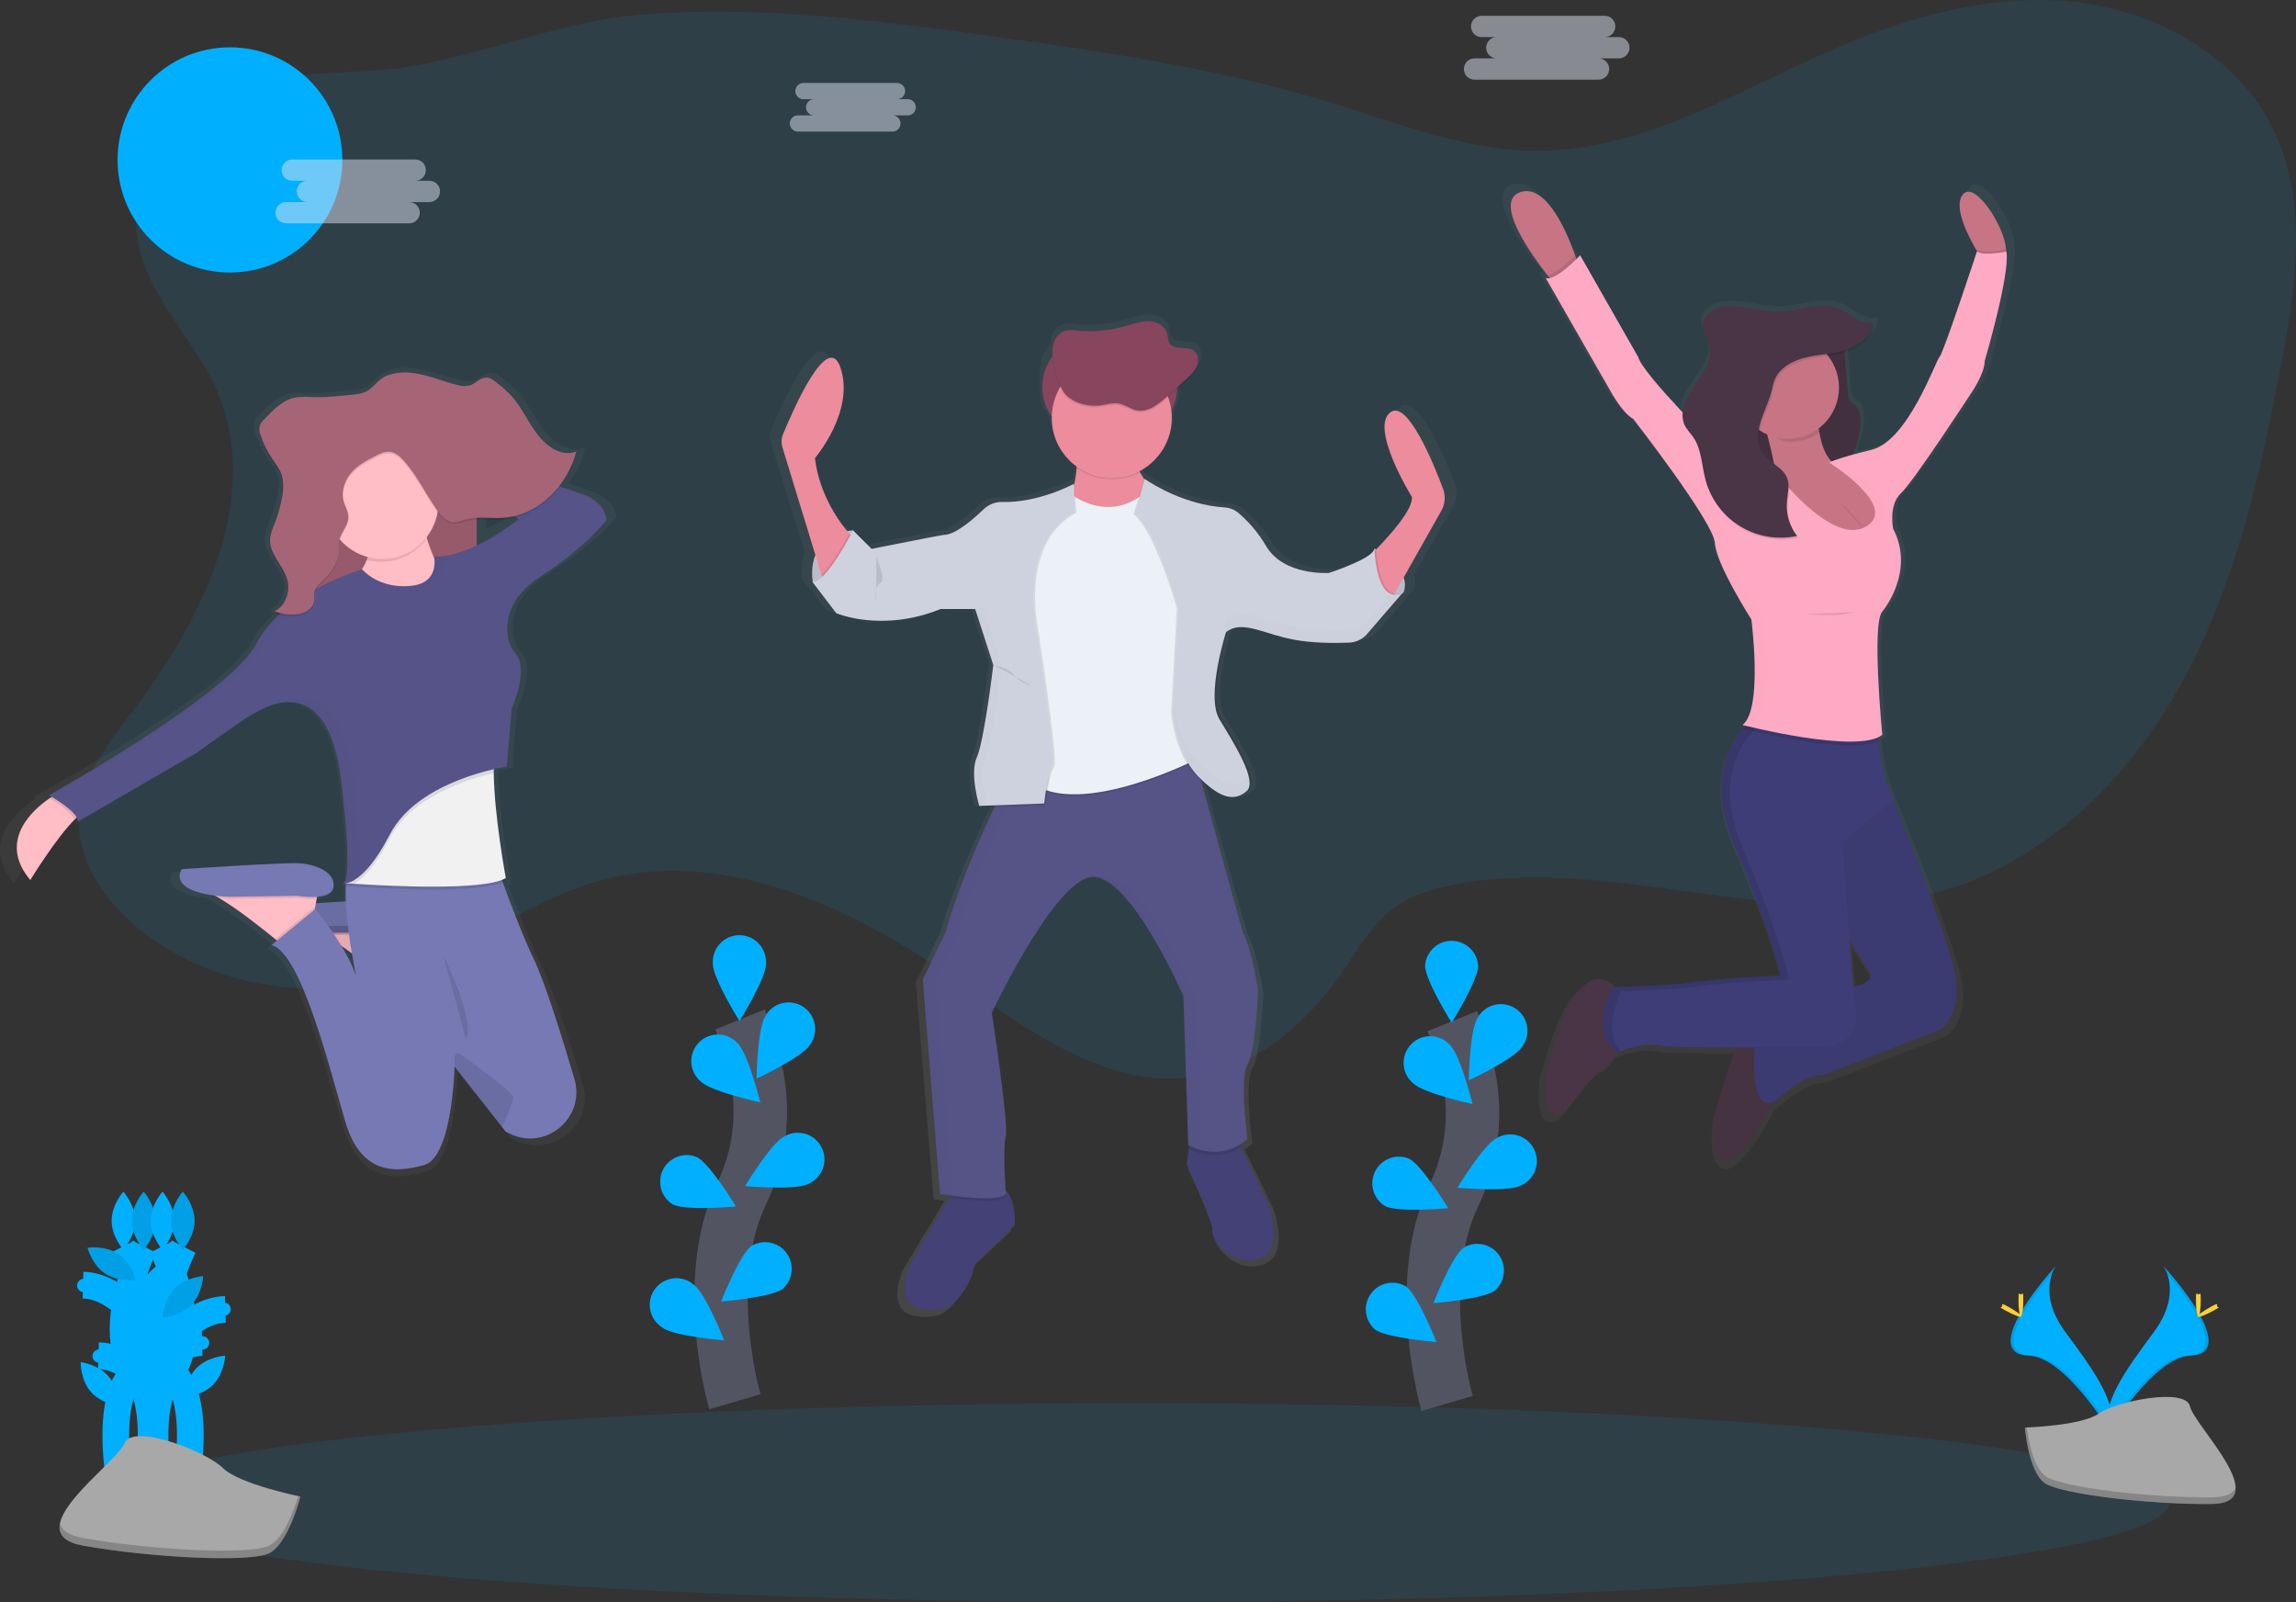 <svg xmlns="http://www.w3.org/2000/svg" width="86" height="60" viewBox="0 0 86 60" fill="none">
  <rect x="0" y="0" width="86" height="60" fill="#333333" stroke="none"/>
  <g clip-path="url(#clip0_21_1)">
    <path d="M8.614 10.206C10.938 10.206 12.823 8.318 12.823 5.989C12.823 3.66 10.938 1.772 8.614 1.772C6.289 1.772 4.404 3.66 4.404 5.989C4.404 8.318 6.289 10.206 8.614 10.206Z" fill="#00B0FF"/>
    <path opacity="0.1" d="M8.099 14.573C9.867 18.572 7.612 23.177 4.958 26.644C4.07 27.807 3.089 29.026 2.966 30.484C2.818 32.268 4.024 33.908 5.454 34.98C8.064 36.934 11.628 37.538 14.733 36.552C17.417 35.7 19.674 33.777 22.381 33.001C26.908 31.702 31.707 33.856 35.584 36.539C38.329 38.435 41.268 40.746 44.576 40.34C46.904 40.054 48.88 38.417 50.221 36.49C50.868 35.559 51.432 34.516 52.374 33.888C52.935 33.515 53.593 33.317 54.251 33.175C60.263 31.888 66.642 35.029 72.574 33.414C76.581 32.325 79.775 29.151 81.762 25.498C83.748 21.846 84.675 17.722 85.448 13.636C85.996 10.733 86.452 7.598 85.191 4.929C83.856 2.102 80.766 0.389 77.662 0.068C74.557 -0.253 71.443 0.633 68.583 1.883C65.009 3.448 61.506 5.64 57.605 5.647C54.948 5.652 52.415 4.631 49.875 3.852C45.629 2.55 41.213 1.904 36.812 1.307C32.599 0.736 28.344 0.204 24.106 0.541C21.107 0.78 18.459 1.928 15.548 2.46C13.652 2.806 11.745 2.55 9.884 3.131C7.591 3.849 5.234 5.514 5.107 8.135C4.987 10.63 7.162 12.451 8.099 14.573Z" fill="#00B0FF"/>
    <path d="M54.499 18.134C54.113 17.124 53.116 14.752 52.459 15.222C51.63 15.817 53.289 18.446 53.289 18.446C53.336 18.928 52.403 19.932 51.903 20.433C51.903 20.393 51.903 20.37 51.903 20.37C51.899 20.389 51.891 20.408 51.882 20.425L51.84 20.402C51.829 20.442 51.809 20.479 51.781 20.51C51.781 20.442 51.777 20.402 51.777 20.402C51.681 20.809 50.005 21.325 50.005 21.325C50.005 21.325 49.96 21.325 49.882 21.325C49.417 21.325 48.206 21.22 47.644 20.32C47.354 19.833 46.982 19.399 46.546 19.037C46.396 18.92 46.215 18.851 46.025 18.839C44.474 18.74 43.218 17.953 42.967 17.785L42.921 17.754L42.911 17.783C42.852 17.698 42.795 17.608 42.742 17.516L42.715 17.466C43.09 17.277 43.406 16.988 43.627 16.63C43.849 16.273 43.967 15.861 43.969 15.44C43.969 15.425 43.969 15.408 43.969 15.393C44.105 15.156 44.177 14.888 44.177 14.615V14.343L44.531 14.028C44.693 13.883 44.861 13.731 44.943 13.533C44.976 13.452 44.991 13.365 44.987 13.278C44.995 13.204 44.983 13.129 44.954 13.06C44.925 12.991 44.879 12.931 44.82 12.885C44.548 12.697 44.096 12.885 43.899 12.624C43.809 12.506 43.825 12.345 43.781 12.206C43.69 11.924 43.364 11.772 43.062 11.767C42.761 11.763 42.472 11.873 42.182 11.955C41.574 12.128 40.938 12.188 40.308 12.131C40.138 12.101 39.963 12.107 39.795 12.149C39.692 12.192 39.601 12.258 39.529 12.342C39.456 12.426 39.405 12.527 39.378 12.634C39.356 12.716 39.342 12.799 39.338 12.883C39.086 13.168 38.946 13.537 38.945 13.918V14.615C38.946 14.988 39.079 15.348 39.321 15.63C39.35 15.959 39.449 16.277 39.613 16.562C39.777 16.848 40.001 17.095 40.269 17.285C40.269 17.303 40.269 17.321 40.269 17.34L40.281 17.347C40.266 17.564 40.233 17.778 40.181 17.989V17.942C40.181 17.942 38.914 18.618 37.556 18.634H37.406C37.138 18.625 36.878 18.723 36.682 18.907C36.28 19.286 35.575 19.885 35.142 19.885C35.052 19.885 32.767 20.332 32.388 20.407L31.681 19.713L31.659 19.754L31.617 19.713C31.54 19.719 31.463 19.73 31.388 19.746C31.025 19.316 30.301 18.317 30.134 16.975C30.134 16.975 31.697 15.191 31.122 13.529C30.631 12.112 29.28 15.149 28.896 16.064C28.829 16.224 28.82 16.402 28.872 16.567L30.143 20.669C30.022 20.987 29.987 21.331 30.042 21.666H30.028L30.953 22.855C30.953 22.855 31.649 23.153 32.739 23.148C33.537 23.149 34.328 22.997 35.069 22.7H35.284L35.243 22.715H36.345L37.046 24.838C37.022 25.031 36.684 27.728 36.412 28.331C36.331 28.533 36.295 28.749 36.305 28.966C36.319 29.383 36.387 29.796 36.507 30.195L37.121 30.172L37.097 30.22C36.578 31.288 35.709 33.19 35.196 34.968L34.302 36.782L34.972 44.917H34.999L35.051 44.926C35.123 44.937 35.232 44.953 35.375 44.971L35.323 45.062L33.846 47.511C33.846 47.511 32.793 49.67 35.123 49.263C35.123 49.263 35.984 49.013 36.335 47.54L37.867 46.1C37.867 46.1 37.938 45.144 37.505 44.762C37.478 44.321 37.409 43.031 37.515 42.721C37.642 42.345 36.971 38.027 36.971 38.027C36.971 38.027 39.396 32.989 40.865 32.863C40.973 32.856 41.081 32.87 41.183 32.905C42.39 33.299 43.852 36.222 44.282 37.132L44.302 37.173V37.182L44.318 37.217V37.227L44.333 37.258V37.266L44.346 37.294V37.3L44.356 37.323V37.332L44.364 37.349V37.357L44.37 37.369V37.377V37.385L44.374 37.396L44.566 43.06L44.584 43.07H44.594L44.577 43.187L44.494 43.772C44.494 43.772 45.547 45.994 45.483 46.275C45.419 46.556 46.184 47.684 47.269 47.371C48.354 47.058 47.708 45.294 47.708 45.294L46.663 43.137L46.617 43.041C46.721 42.977 46.819 42.904 46.911 42.822C46.911 42.822 46.592 40.507 46.911 40.006C47.229 39.505 47.325 37.221 47.325 37.221C47.325 37.221 47.102 35.656 46.719 34.968L45.114 29.231C45.595 29.679 45.969 29.854 46.281 29.842H46.333C46.47 29.845 46.606 29.811 46.726 29.744C46.79 29.708 46.851 29.665 46.907 29.616C46.918 29.607 46.928 29.597 46.937 29.586C47.383 29.211 46.426 27.74 45.884 26.865C45.361 26.022 46.081 23.73 46.136 23.559C46.184 23.524 46.236 23.493 46.29 23.469C46.403 23.421 46.523 23.394 46.645 23.392C47.165 23.41 47.804 23.709 48.596 23.86C49.146 23.953 49.703 23.997 50.261 23.989H50.293C50.515 23.989 50.716 23.985 50.879 23.978C51.028 23.973 51.173 23.933 51.305 23.863C51.417 23.797 51.519 23.715 51.607 23.618L52.996 22.047L52.96 22.064C53.027 21.886 53.027 21.689 52.96 21.511L54.428 18.971C54.502 18.846 54.547 18.705 54.559 18.561C54.572 18.416 54.551 18.27 54.499 18.134Z" fill="url(#paint0_linear_21_1)"/>
    <path d="M38.009 45.885L36.531 47.305C36.192 48.756 35.36 49.002 35.36 49.002C33.111 49.403 34.127 47.278 34.127 47.278L35.553 44.861L35.729 44.563C35.729 44.563 36.746 44.255 37.423 44.44C37.509 44.463 37.588 44.506 37.654 44.565C38.079 44.934 38.009 45.885 38.009 45.885Z" fill="#444176"/>
    <path d="M47.126 47.151C46.078 47.459 45.34 46.349 45.406 46.07C45.472 45.792 44.449 43.605 44.449 43.605L44.528 43.028L44.603 42.494L46.323 42.617L46.485 42.958L47.494 45.085C47.494 45.085 48.174 46.842 47.126 47.151Z" fill="#444176"/>
    <path opacity="0.1" d="M37.67 44.806C37.508 45.084 36.195 44.944 35.554 44.857L35.73 44.558C35.73 44.558 36.747 44.25 37.424 44.435C37.51 44.458 37.589 44.501 37.655 44.56C37.664 44.711 37.67 44.806 37.67 44.806Z" fill="black"/>
    <path opacity="0.1" d="M46.487 42.956C45.606 43.544 44.668 43.1 44.527 43.026L44.601 42.492L46.321 42.615L46.487 42.956Z" fill="black"/>
    <path d="M46.726 39.869C46.418 40.362 46.726 42.646 46.726 42.646C45.709 43.572 44.508 42.893 44.508 42.893L44.327 37.309C44.327 37.309 42.325 32.711 40.908 32.834C39.491 32.958 37.151 37.925 37.151 37.925C37.151 37.925 37.797 42.183 37.674 42.551C37.551 42.919 37.674 44.711 37.674 44.711C37.459 45.081 35.21 44.711 35.21 44.711L34.564 36.688L35.422 34.898C35.916 33.145 36.754 31.27 37.256 30.218C37.505 29.694 37.671 29.375 37.671 29.375L39.31 29.033L44.63 27.928L46.541 34.898C46.911 35.576 47.126 37.119 47.126 37.119C47.126 37.119 47.034 39.376 46.726 39.869Z" fill="#565387"/>
    <g opacity="0.1">
      <path opacity="0.1" d="M45.001 42.893L44.82 37.309C44.82 37.309 42.818 32.711 41.401 32.834C41.338 32.84 41.275 32.855 41.215 32.876C42.597 33.336 44.327 37.309 44.327 37.309L44.508 42.893C44.886 43.086 45.312 43.164 45.734 43.117C45.478 43.086 45.23 43.01 45.001 42.893Z" fill="black"/>
      <path opacity="0.1" d="M35.699 44.713L35.053 36.691L35.915 34.898C36.408 33.145 37.247 31.27 37.748 30.218C37.997 29.694 38.164 29.375 38.164 29.375L39.803 29.033L44.659 28.022L44.633 27.925L39.31 29.033L37.671 29.375C37.671 29.375 37.505 29.694 37.256 30.218C36.752 31.27 35.916 33.149 35.422 34.898L34.56 36.687L35.207 44.71C35.207 44.71 36.435 44.912 37.163 44.868C36.672 44.841 36.184 44.789 35.699 44.713Z" fill="black"/>
    </g>
    <path d="M31.953 19.861C31.953 19.861 30.198 19.951 30.444 21.804L30.937 21.866L31.675 21.064L32.045 20.386V20.232L31.953 19.861Z" fill="#CED2DF"/>
    <path opacity="0.1" d="M31.953 19.861C31.953 19.861 30.198 19.951 30.444 21.804L30.937 21.866L31.675 21.064L32.045 20.386V20.232L31.953 19.861Z" fill="black"/>
    <path d="M51.485 20.539C51.485 20.539 52.934 21.31 52.563 22.205L52.102 22.387L51.486 22.047L51.395 21.246L51.457 20.691L51.485 20.539Z" fill="#CED2DF"/>
    <path opacity="0.1" d="M51.485 20.539C51.485 20.539 52.934 21.31 52.563 22.205L52.102 22.387L51.486 22.047L51.395 21.246L51.457 20.691L51.485 20.539Z" fill="black"/>
    <path d="M42.183 12.578H40.951C39.896 12.578 39.041 13.435 39.041 14.491C39.041 15.548 39.896 16.404 40.951 16.404H42.183C43.238 16.404 44.093 15.548 44.093 14.491C44.093 13.435 43.238 12.578 42.183 12.578Z" fill="#88455E"/>
    <path d="M31.942 20.123L30.863 21.846L30.773 21.54L29.308 16.758C29.258 16.595 29.266 16.419 29.33 16.262C29.701 15.36 31.006 12.361 31.48 13.763C32.034 15.395 30.525 17.157 30.525 17.157C30.697 18.586 31.498 19.622 31.813 19.981C31.893 20.075 31.942 20.123 31.942 20.123Z" fill="#EC8C9C"/>
    <path d="M51.254 20.863C51.254 20.863 52.948 19.258 52.884 18.611C52.884 18.611 51.282 16.02 52.084 15.436C52.717 14.972 53.68 17.312 54.053 18.307C54.102 18.439 54.122 18.581 54.111 18.722C54.1 18.863 54.058 19 53.989 19.123L51.964 22.714L51.254 20.863Z" fill="#EC8C9C"/>
    <path d="M40.288 16.39C40.288 16.39 40.596 18.364 39.703 19.105C38.81 19.846 42.26 19.842 42.26 19.842L43.493 18.7C43.493 18.7 42.075 17.373 42.507 16.386L40.288 16.39Z" fill="#EC8C9C"/>
    <path opacity="0.1" d="M40.227 18.642C40.227 18.642 41.551 19.629 42.875 18.518L45.031 22.992L44.908 28.454C44.908 28.454 40.441 30.767 38.593 29.349C36.745 27.93 38.285 27.189 38.285 27.189L37.854 22.993L38.316 20.278C38.316 20.278 39.147 18.982 39.21 18.982C39.272 18.982 40.227 18.642 40.227 18.642Z" fill="black"/>
    <path d="M40.227 18.58C40.227 18.58 41.551 19.57 42.876 18.457L45.032 22.931L44.909 28.392C44.909 28.392 40.442 30.706 38.594 29.287C36.746 27.869 38.286 27.128 38.286 27.128L37.855 22.932L38.317 20.216C38.317 20.216 39.148 18.92 39.211 18.92C39.273 18.92 40.227 18.58 40.227 18.58Z" fill="#EBF1F6"/>
    <path opacity="0.1" d="M40.227 18.118C40.227 18.118 38.971 18.835 37.607 18.799C37.479 18.795 37.352 18.817 37.232 18.863C37.113 18.909 37.004 18.978 36.911 19.066C36.522 19.44 35.842 20.031 35.421 20.031C35.331 20.031 32.71 20.555 32.71 20.555L32.018 19.861C32.018 19.861 30.985 21.882 30.493 21.79L31.387 22.963C31.387 22.963 33.081 23.703 35.298 22.808H36.592L37.269 24.906C37.269 24.906 36.931 27.745 36.654 28.362C36.377 28.979 36.744 30.182 36.744 30.182L39.177 30.092C39.177 30.092 39.3 28.888 39.485 28.731C39.67 28.574 38.839 23.27 38.839 23.27C38.839 23.27 38.284 20.277 40.317 19.198L40.227 18.118Z" fill="black"/>
    <path opacity="0.1" d="M39.309 29.037C39.22 29.403 39.156 29.775 39.118 30.15L37.256 30.22C37.505 29.697 37.671 29.378 37.671 29.378L39.309 29.037Z" fill="black"/>
    <path opacity="0.1" d="M31.942 20.123L30.863 21.846L30.773 21.54C31.168 21.146 31.632 20.323 31.817 19.98C31.893 20.075 31.942 20.123 31.942 20.123Z" fill="black"/>
    <path d="M40.227 18.118C40.227 18.118 38.908 18.835 37.546 18.799C37.418 18.795 37.29 18.817 37.171 18.863C37.051 18.909 36.942 18.978 36.849 19.066C36.461 19.44 35.781 20.031 35.36 20.031C35.269 20.031 32.649 20.555 32.649 20.555L31.953 19.861C31.953 19.861 30.921 21.881 30.429 21.789L31.322 22.962C31.322 22.962 33.017 23.702 35.234 22.808H36.528L37.205 24.904C37.205 24.904 36.867 27.743 36.589 28.36C36.312 28.977 36.68 30.18 36.68 30.18L39.113 30.09C39.113 30.09 39.236 28.886 39.421 28.729C39.605 28.572 38.774 23.268 38.774 23.268C38.774 23.268 38.22 20.275 40.253 19.196L40.227 18.118Z" fill="#CED2DF"/>
    <path opacity="0.1" d="M42.876 17.931C42.876 17.931 44.133 18.891 45.81 19.002C45.994 19.013 46.17 19.081 46.313 19.197C46.736 19.556 47.095 19.986 47.373 20.466C48.051 21.578 49.714 21.454 49.714 21.454C49.714 21.454 51.331 20.945 51.423 20.547C51.423 20.547 51.47 22.724 52.486 22.198L51.149 23.742C51.065 23.839 50.961 23.918 50.845 23.974C50.729 24.03 50.603 24.062 50.474 24.067C49.972 24.087 49.099 24.094 48.362 23.95C47.253 23.734 46.453 23.21 45.868 23.673C45.868 23.673 45.098 26.079 45.621 26.943C46.145 27.808 47.07 29.257 46.638 29.628C46.206 29.999 45.683 29.967 44.821 29.073C43.959 28.179 43.866 26.667 43.866 26.667L44.081 22.779C44.081 22.779 43.25 19.848 42.451 19.262L42.876 17.931Z" fill="black"/>
    <path opacity="0.1" d="M52.609 22.159L51.268 23.709C51.179 23.812 51.068 23.894 50.944 23.95C50.834 24 50.716 24.028 50.595 24.033C50.092 24.054 49.219 24.06 48.483 23.916C47.445 23.714 46.677 23.242 46.103 23.56C46.062 23.583 46.023 23.608 45.987 23.637C45.987 23.637 45.217 26.044 45.741 26.908C46.264 27.772 47.19 29.222 46.758 29.593C46.685 29.657 46.604 29.709 46.517 29.75C46.129 29.925 45.648 29.773 44.94 29.038C44.078 28.142 43.985 26.631 43.985 26.631L44.201 22.744C44.201 22.744 43.369 19.813 42.571 19.227L42.923 17.961C43.166 18.126 44.377 18.902 45.875 19.001C46.058 19.012 46.234 19.08 46.377 19.196C46.8 19.555 47.159 19.985 47.438 20.466C48.115 21.577 49.778 21.453 49.778 21.453C50.177 21.326 50.566 21.171 50.944 20.989C51.18 20.873 51.388 20.746 51.487 20.626C51.514 20.595 51.535 20.558 51.546 20.517C51.546 20.517 51.593 22.683 52.609 22.159Z" fill="black"/>
    <path d="M52.547 22.19L51.207 23.742C51.133 23.827 51.045 23.898 50.946 23.952C50.82 24.021 50.679 24.06 50.535 24.066C50.033 24.086 49.16 24.093 48.423 23.948C47.422 23.753 46.672 23.307 46.106 23.562C46.041 23.59 45.98 23.627 45.925 23.67C45.925 23.67 45.155 26.076 45.678 26.941C46.202 27.805 47.127 29.254 46.695 29.625C46.639 29.674 46.579 29.716 46.514 29.752C46.116 29.972 45.623 29.842 44.876 29.07C44.014 28.175 43.921 26.664 43.921 26.664L44.136 22.777C44.136 22.777 43.305 19.845 42.507 19.259L42.876 17.932L42.92 17.963C43.163 18.128 44.374 18.904 45.872 19.003C46.056 19.014 46.231 19.082 46.375 19.198C46.798 19.557 47.156 19.987 47.435 20.467C48.112 21.578 49.776 21.455 49.776 21.455C50.174 21.328 50.564 21.172 50.941 20.991C51.221 20.847 51.449 20.691 51.484 20.547C51.484 20.547 51.484 20.575 51.484 20.625C51.511 21 51.647 22.653 52.547 22.19Z" fill="#CED2DF"/>
    <path opacity="0.1" d="M42.534 16.436H40.27C40.32 16.796 40.334 17.161 40.313 17.524C40.658 17.768 41.063 17.913 41.485 17.943C41.906 17.973 42.328 17.888 42.705 17.697C42.487 17.294 42.355 16.837 42.534 16.436Z" fill="black"/>
    <path d="M41.644 17.901C42.885 17.901 43.892 16.892 43.892 15.649C43.892 14.405 42.885 13.396 41.644 13.396C40.402 13.396 39.395 14.405 39.395 15.649C39.395 16.892 40.402 17.901 41.644 17.901Z" fill="#EC8C9C"/>
    <path opacity="0.1" d="M41.176 15.248C41.427 15.218 41.678 15.129 41.925 15.179C42.15 15.224 42.341 15.379 42.565 15.426C42.998 15.517 43.4 15.198 43.727 14.9L44.433 14.256C44.59 14.114 44.751 13.964 44.832 13.768C44.912 13.572 44.884 13.315 44.712 13.191C44.454 13.01 44.01 13.191 43.823 12.934C43.739 12.818 43.752 12.662 43.708 12.523C43.617 12.245 43.306 12.094 43.014 12.09C42.723 12.087 42.444 12.194 42.165 12.272C41.578 12.442 40.963 12.501 40.354 12.445C40.19 12.415 40.021 12.421 39.859 12.462C39.759 12.505 39.671 12.57 39.601 12.653C39.531 12.736 39.482 12.835 39.457 12.94C39.318 13.434 39.556 14.229 39.795 14.671C40.034 15.113 40.699 15.307 41.176 15.248Z" fill="black"/>
    <path d="M41.176 15.186C41.427 15.156 41.678 15.067 41.925 15.117C42.15 15.162 42.341 15.317 42.565 15.365C42.998 15.455 43.4 15.136 43.727 14.838L44.433 14.195C44.59 14.052 44.751 13.902 44.832 13.707C44.912 13.511 44.884 13.253 44.712 13.13C44.454 12.948 44.01 13.13 43.823 12.872C43.739 12.756 43.752 12.6 43.708 12.461C43.617 12.184 43.306 12.032 43.014 12.029C42.723 12.025 42.444 12.132 42.165 12.21C41.578 12.381 40.963 12.44 40.354 12.383C40.19 12.353 40.021 12.359 39.859 12.4C39.759 12.443 39.671 12.509 39.601 12.592C39.531 12.675 39.482 12.773 39.457 12.879C39.318 13.372 39.556 14.167 39.795 14.609C40.034 15.051 40.699 15.24 41.176 15.186Z" fill="#88455E"/>
    <path opacity="0.1" d="M37.255 24.921C37.255 24.921 37.748 24.983 37.994 25.291C38.24 25.599 38.671 25.692 38.671 25.692" fill="black"/>
    <path opacity="0.1" d="M32.819 20.847C32.819 20.847 33.221 21.746 32.973 21.837C32.725 21.928 32.819 22.577 32.819 22.577" fill="black"/>
    <g opacity="0.1">
      <path opacity="0.1" d="M32.958 20.539C32.958 20.539 35.575 20.015 35.666 20.015C36.088 20.015 36.767 19.424 37.155 19.05C37.273 18.936 37.419 18.855 37.577 18.815H37.544C37.416 18.811 37.288 18.832 37.169 18.878C37.049 18.924 36.94 18.993 36.847 19.081C36.459 19.455 35.779 20.047 35.358 20.047C35.285 20.047 33.61 20.38 32.93 20.515L32.958 20.539Z" fill="black"/>
      <path opacity="0.1" d="M40.23 18.248V18.133C39.6 18.454 38.923 18.672 38.224 18.776C38.917 18.714 39.596 18.536 40.23 18.248Z" fill="black"/>
      <path opacity="0.1" d="M36.993 30.165C36.993 30.165 36.624 28.962 36.903 28.345C37.182 27.728 37.518 24.889 37.518 24.889L36.843 22.791H35.545L35.467 22.822H36.531L37.205 24.921C37.205 24.921 36.867 27.76 36.589 28.377C36.312 28.993 36.68 30.197 36.68 30.197L39.113 30.106V30.087L36.993 30.165Z" fill="black"/>
    </g>
    <g opacity="0.1">
      <path opacity="0.1" d="M46.726 29.132C46.67 29.18 46.609 29.222 46.545 29.258C46.146 29.479 45.654 29.349 44.907 28.577C44.222 27.867 44.023 26.763 43.97 26.345L43.952 26.664C43.952 26.664 44.042 28.176 44.907 29.07C45.654 29.845 46.146 29.972 46.545 29.752C46.609 29.716 46.67 29.674 46.726 29.625C46.855 29.514 46.863 29.304 46.795 29.043C46.778 29.077 46.755 29.107 46.726 29.132Z" fill="black"/>
      <path opacity="0.1" d="M52.112 22.236L51.24 23.245C51.166 23.331 51.078 23.402 50.979 23.456C50.852 23.525 50.712 23.564 50.568 23.569C50.065 23.59 49.192 23.596 48.455 23.452C47.455 23.257 46.704 22.811 46.138 23.066C46.074 23.094 46.013 23.13 45.957 23.174C45.957 23.174 45.46 24.729 45.536 25.787C45.595 24.797 45.957 23.667 45.957 23.667C46.013 23.624 46.074 23.587 46.138 23.559C46.705 23.305 47.455 23.751 48.455 23.946C49.192 24.089 50.064 24.083 50.568 24.063C50.712 24.057 50.852 24.018 50.979 23.949C51.077 23.896 51.166 23.826 51.24 23.742L52.581 22.192C52.511 22.235 52.433 22.261 52.351 22.269C52.27 22.277 52.188 22.265 52.112 22.236Z" fill="black"/>
    </g>
    <path d="M12.734 33.346C12.745 33.357 12.759 33.363 12.774 33.365C12.789 33.367 12.805 33.364 12.818 33.357C12.79 33.358 12.761 33.354 12.734 33.346Z" fill="url(#paint1_linear_21_1)"/>
    <path d="M21.962 18.321C21.799 18.274 21.566 18.197 21.286 18.099C21.577 17.724 21.79 17.295 21.912 16.837L21.888 16.846C21.897 16.818 21.905 16.79 21.912 16.761C21.375 16.98 20.781 16.61 20.403 16.135C20.024 15.659 19.769 15.07 19.354 14.633C19.181 14.459 18.995 14.298 18.798 14.153C18.676 14.062 18.545 13.96 18.395 13.955C18.153 13.948 17.964 14.185 17.732 14.255C17.578 14.29 17.419 14.284 17.269 14.238C16.669 14.1 16.092 13.845 15.479 13.778C15.151 13.738 14.818 13.775 14.507 13.888C14.199 14.005 14.059 14.238 13.81 14.425C13.538 14.625 13.008 14.621 12.692 14.656C12.308 14.7 11.922 14.716 11.536 14.704C11.315 14.685 11.091 14.693 10.872 14.729C10.413 14.829 10.044 15.195 9.7 15.545C9.606 15.624 9.539 15.73 9.506 15.849C9.502 15.882 9.502 15.916 9.506 15.95C9.503 16.041 9.519 16.132 9.553 16.217C9.658 16.532 9.808 16.83 9.997 17.103C10.137 17.305 10.301 17.494 10.381 17.733C10.419 17.85 10.439 17.972 10.44 18.096C10.436 18.226 10.422 18.357 10.399 18.486C10.338 18.842 10.238 19.19 10.101 19.524C10.016 19.696 9.957 19.879 9.927 20.068C9.925 20.107 9.925 20.146 9.927 20.184C9.905 20.783 10.508 21.214 10.625 21.809C10.634 21.858 10.64 21.908 10.642 21.959C10.629 22.329 10.418 22.692 10.107 22.837C10.134 22.847 10.162 22.857 10.19 22.866C10.163 22.882 10.135 22.898 10.107 22.911C10.164 22.933 10.222 22.952 10.28 22.967C9.927 23.276 9.629 23.644 9.401 24.055C8.354 26.009 1.259 29.836 1.259 29.836L1.364 29.896L1.278 29.951C0.665 30.36 -0.776 31.553 0.526 33.061C0.526 33.061 1.543 31.454 2.255 30.769C2.287 30.738 2.319 30.71 2.346 30.684C2.362 30.708 2.372 30.735 2.377 30.764C2.381 30.792 2.38 30.821 2.373 30.849L7.038 28.223C7.038 28.223 8.696 27.06 9.159 26.798C9.484 26.595 9.839 26.442 10.21 26.345L10.155 26.367C10.33 26.319 10.51 26.294 10.691 26.291C11.516 26.304 12.411 26.91 12.705 29.309C13.1 32.522 12.917 33.101 12.79 33.18C12.775 33.179 12.759 33.176 12.744 33.172C12.748 33.175 12.752 33.178 12.757 33.181C12.74 33.18 12.723 33.177 12.706 33.172C12.715 33.18 12.726 33.186 12.739 33.189C12.751 33.192 12.763 33.191 12.775 33.188C12.784 33.191 12.793 33.191 12.802 33.19C12.81 33.189 12.819 33.186 12.827 33.182C12.847 33.183 12.868 33.183 12.889 33.182C12.889 33.211 12.887 33.242 12.883 33.273C12.876 33.273 12.846 33.29 12.883 33.291C12.873 33.473 12.874 33.67 12.883 33.876C12.473 33.898 12.062 33.923 11.706 33.944L11.737 33.775L11.752 33.699C12.067 33.673 12.366 33.581 12.401 33.325C12.478 32.763 11.707 32.462 11.052 32.425C10.396 32.388 6.465 32.65 6.465 32.65C6.465 32.65 5.875 33.415 7.745 33.648C7.801 33.677 7.858 33.707 7.918 33.739C8.651 34.157 9.644 34.927 10.12 35.306L10.186 35.359L9.973 35.533C11.129 35.795 12.247 40.221 12.864 42.245C13.48 44.268 14.829 44.195 15.948 43.894C16.995 43.613 17.125 40.566 17.142 40.183V40.144L19.005 42.45L19.147 42.625C19.201 42.653 19.255 42.68 19.308 42.704C20.719 43.377 22.277 42.088 21.834 40.618C21.386 39.137 20.691 36.947 20.227 36.021C19.838 35.245 19.337 33.957 19.033 33.151C19.072 33.135 19.11 33.117 19.148 33.096C19.148 33.096 19.14 33.059 19.129 32.993L19.148 32.983C19.148 32.983 18.695 30.65 18.675 28.992C18.675 28.963 18.675 28.933 18.675 28.902C18.675 28.884 18.675 28.865 18.675 28.848C19.012 28.771 19.226 28.741 19.226 28.741L19.232 28.669L19.193 28.677L19.38 26.528C19.38 26.528 20.068 25.061 19.541 24.451C19.381 24.272 19.274 24.052 19.233 23.816C19.142 23.255 19.233 22.318 20.46 21.54C22.348 20.34 23.085 19.363 23.085 19.363C23.085 19.363 23.118 18.663 21.962 18.321ZM18.21 19.813V18.819C18.561 18.802 18.919 18.843 19.271 18.819C19.444 18.807 19.615 18.778 19.782 18.733L19.867 18.792C19.352 19.189 18.797 19.531 18.21 19.813ZM12.855 35.38C12.993 35.477 13.133 35.576 13.269 35.677C13.354 36.167 13.43 36.512 13.435 36.537C13.279 36.134 13.085 35.746 12.855 35.38Z" fill="url(#paint2_linear_21_1)"/>
    <path d="M15.848 34.564L15.767 35.008L15.704 35.347L15.59 35.967L14.484 36.743C14.484 36.743 14.384 36.657 14.219 36.522C13.767 36.149 12.813 35.39 12.113 34.98C11.933 34.865 11.739 34.775 11.534 34.713L15.848 34.564Z" fill="#FFBDC6"/>
    <path opacity="0.1" d="M15.848 34.564L15.767 35.008C15.523 35.021 15.278 35.009 15.037 34.97L12.455 35.008C12.333 35 12.219 34.99 12.112 34.979C11.932 34.864 11.738 34.774 11.534 34.712L15.848 34.564Z" fill="black"/>
    <path d="M15.037 34.898C15.037 34.898 16.328 35.119 16.401 34.565C16.475 34.011 15.738 33.719 15.112 33.677C14.486 33.635 10.722 33.9 10.722 33.9C10.722 33.9 10.059 34.786 12.455 34.934L15.037 34.898Z" fill="#7679B4"/>
    <path opacity="0.1" d="M15.848 34.564L15.767 35.008L15.704 35.347L15.59 35.967L14.484 36.743C14.484 36.743 14.384 36.657 14.219 36.522C13.767 36.149 12.813 35.39 12.113 34.98C11.933 34.865 11.739 34.775 11.534 34.713L15.848 34.564Z" fill="black"/>
    <path opacity="0.1" d="M15.848 34.564L15.767 35.008C15.523 35.021 15.278 35.009 15.037 34.97L12.455 35.008C12.333 35 12.219 34.99 12.112 34.979C11.932 34.864 11.738 34.774 11.534 34.712L15.848 34.564Z" fill="black"/>
    <path opacity="0.1" d="M15.037 34.898C15.037 34.898 16.328 35.119 16.401 34.565C16.475 34.011 15.738 33.719 15.112 33.677C14.486 33.635 10.722 33.9 10.722 33.9C10.722 33.9 10.059 34.786 12.455 34.934L15.037 34.898Z" fill="black"/>
    <path d="M17.857 16.684H11.109V24.7H17.857V16.684Z" fill="#A66477"/>
    <path opacity="0.1" d="M17.857 16.684H11.109V24.7H17.857V16.684Z" fill="black"/>
    <path d="M3.199 30.408C3.088 30.436 2.946 30.543 2.788 30.699C2.106 31.374 1.134 32.957 1.134 32.957C-0.112 31.471 1.267 30.297 1.858 29.893C2.001 29.795 2.097 29.742 2.097 29.742L3.199 30.408Z" fill="#FFBDC6"/>
    <path d="M15.775 19.215C15.775 19.215 16.107 21.542 17.25 22.096C18.392 22.651 15.775 23.685 15.775 23.685L12.197 22.355C12.197 22.355 14.226 21.69 13.82 19.732L15.775 19.215Z" fill="#FFBDC6"/>
    <path d="M11.943 33.215L11.861 33.659L11.799 33.998L11.685 34.618L10.578 35.394C10.578 35.394 10.479 35.309 10.314 35.174C9.861 34.8 8.908 34.042 8.208 33.632C8.028 33.517 7.833 33.427 7.629 33.364L11.943 33.215Z" fill="#FFBDC6"/>
    <path opacity="0.1" d="M11.943 33.215L11.861 33.659C11.618 33.672 11.373 33.66 11.132 33.622L8.55 33.659C8.428 33.652 8.314 33.642 8.207 33.631C8.027 33.516 7.833 33.426 7.628 33.363L11.943 33.215Z" fill="black"/>
    <path d="M11.128 33.548C11.128 33.548 12.419 33.77 12.493 33.215C12.566 32.661 11.829 32.365 11.201 32.329C10.574 32.293 6.813 32.55 6.813 32.55C6.813 32.55 6.149 33.437 8.546 33.584L11.128 33.548Z" fill="#7679B4"/>
    <path opacity="0.1" d="M11.795 33.999L11.681 34.619L10.575 35.395C10.575 35.395 10.475 35.31 10.31 35.175L11.774 33.973L11.795 33.999Z" fill="black"/>
    <path d="M19.096 42.456C19.045 42.431 18.994 42.405 18.942 42.377L18.807 42.205L17.025 39.937V39.977C17.014 40.353 16.885 43.356 15.883 43.632C14.814 43.928 13.523 44.001 12.934 42.007C12.344 40.012 11.274 35.653 10.167 35.395L11.808 34.046C11.808 34.046 12.895 35.316 13.338 36.539C13.322 36.461 12.571 32.95 13.191 32.329H18.575C18.575 32.329 19.404 34.7 19.976 35.876C20.42 36.788 21.085 38.945 21.515 40.404C21.941 41.848 20.454 43.118 19.096 42.456Z" fill="#7679B4"/>
    <path opacity="0.1" d="M18.946 32.993C18.115 33.486 14.465 33.285 13.275 33.205L12.952 33.182C12.916 33.182 12.957 33.162 12.957 33.162L12.991 32.826L13.875 30.573L18.614 27.823C18.518 28.113 18.486 28.556 18.494 29.065C18.517 30.696 18.946 32.993 18.946 32.993Z" fill="black"/>
    <path d="M18.946 32.883C18.115 33.376 14.465 33.175 13.275 33.096L12.952 33.072H12.898L12.957 33.057L13.249 32.98L13.875 30.467L18.614 27.715C18.518 28.005 18.486 28.448 18.494 28.957C18.517 30.585 18.946 32.883 18.946 32.883Z" fill="#F2F1F2"/>
    <path opacity="0.1" d="M18.494 28.953C17.53 29.175 15.41 29.829 14.595 31.402C14.052 32.453 13.599 32.903 13.276 33.092L12.953 33.068L12.958 33.048L13.249 32.971L13.876 30.459L18.615 27.707C18.517 28.005 18.486 28.445 18.494 28.953Z" fill="black"/>
    <path opacity="0.1" d="M2.092 29.743L3.199 30.408C3.088 30.436 2.946 30.543 2.788 30.699C2.697 30.427 2.116 30.053 1.853 29.894C1.997 29.796 2.092 29.743 2.092 29.743Z" fill="black"/>
    <path opacity="0.1" d="M12.759 33.115C12.746 33.122 12.732 33.125 12.718 33.123C12.704 33.121 12.69 33.115 12.68 33.105C12.706 33.112 12.732 33.115 12.759 33.115Z" fill="black"/>
    <path d="M15.258 21.948C15.258 21.948 14.262 22.059 13.561 21.321C13.561 21.321 10.611 22.171 9.615 24.092C8.619 26.013 1.834 29.78 1.834 29.78C1.834 29.78 3.011 30.445 2.903 30.778L7.365 28.192C7.365 28.192 8.95 27.047 9.393 26.788C9.836 26.53 12.27 24.942 12.786 29.264C13.302 33.585 12.786 33.073 12.786 33.073C12.786 33.073 13.524 33.331 14.597 31.259C15.67 29.186 18.986 28.71 18.986 28.71L19.167 26.533C19.167 26.533 19.825 25.09 19.321 24.487C19.167 24.31 19.065 24.094 19.025 23.862C18.941 23.309 19.025 22.387 20.203 21.62C22.013 20.441 22.711 19.478 22.711 19.478C22.711 19.478 22.748 18.776 21.641 18.444C20.535 18.112 16.036 16.302 16.036 16.302L15.888 16.929L19.428 19.442C19.428 19.442 17.658 20.882 16.259 20.846C16.254 20.839 16.512 21.911 15.258 21.948Z" fill="#565388"/>
    <path opacity="0.1" d="M15.941 20.228C15.854 19.93 15.786 19.627 15.738 19.321L13.783 19.842C13.868 20.215 13.853 20.605 13.738 20.971C14.138 21.078 14.56 21.064 14.952 20.932C15.344 20.799 15.688 20.554 15.941 20.227V20.228Z" fill="black"/>
    <path d="M14.318 20.933C15.479 20.933 16.42 19.99 16.42 18.827C16.42 17.663 15.479 16.721 14.318 16.721C13.157 16.721 12.216 17.663 12.216 18.827C12.216 19.99 13.157 20.933 14.318 20.933Z" fill="#FFBDC6"/>
    <path opacity="0.1" d="M15.435 14.037C16.018 14.103 16.573 14.354 17.148 14.49C17.291 14.535 17.444 14.541 17.59 14.508C17.813 14.439 17.994 14.205 18.224 14.212C18.366 14.212 18.496 14.313 18.61 14.407C18.799 14.55 18.977 14.708 19.141 14.879C19.537 15.31 19.783 15.891 20.145 16.359C20.506 16.827 21.075 17.191 21.589 16.976C21.24 18.337 20.096 19.377 18.859 19.462C18.365 19.495 17.863 19.393 17.382 19.538C17.263 19.586 17.137 19.617 17.009 19.628C16.737 19.628 16.513 19.375 16.341 19.13C15.939 18.551 15.616 17.894 15.164 17.367C15.014 17.193 14.838 17.027 14.627 16.995C14.416 16.964 14.221 17.064 14.033 17.162C13.722 17.324 13.404 17.491 13.164 17.766C12.923 18.042 12.771 18.455 12.87 18.828C12.924 19.03 13.047 19.211 13.051 19.422C13.051 19.758 12.76 20.004 12.701 20.329C12.688 20.467 12.683 20.605 12.686 20.743C12.66 21.191 12.368 21.559 12.062 21.84C11.944 21.949 11.812 22.066 11.777 22.236C11.754 22.351 11.777 22.474 11.762 22.591C11.717 22.882 11.428 23.029 11.171 23.067C10.872 23.111 10.567 23.075 10.286 22.962C10.648 22.792 10.864 22.309 10.781 21.873C10.667 21.274 10.066 20.844 10.117 20.233C10.145 20.045 10.201 19.863 10.283 19.693C10.414 19.363 10.51 19.02 10.568 18.67C10.627 18.4 10.621 18.12 10.55 17.853C10.473 17.619 10.317 17.432 10.183 17.233C10.001 16.963 9.858 16.669 9.757 16.36C9.721 16.268 9.707 16.169 9.716 16.071C9.746 15.956 9.809 15.851 9.898 15.772C10.227 15.426 10.58 15.066 11.018 14.966C11.228 14.931 11.441 14.923 11.652 14.942C12.021 14.954 12.391 14.938 12.758 14.895C13.06 14.859 13.573 14.864 13.828 14.666C14.066 14.485 14.201 14.254 14.495 14.137C14.796 14.027 15.118 13.993 15.435 14.037Z" fill="black"/>
    <path opacity="0.1" d="M16.604 35.783C16.604 35.783 17.821 38.184 17.453 38.923L16.604 35.783Z" fill="black"/>
    <path opacity="0.1" d="M18.811 42.205L17.029 39.937V39.977C17.029 39.977 16.926 39.244 17.265 39.491C18.009 40.03 19.198 40.913 19.224 41.065C19.249 41.218 18.983 41.829 18.811 42.205Z" fill="black"/>
    <g opacity="0.1">
      <path opacity="0.1" d="M16.289 20.839C16.289 20.839 16.439 21.463 15.953 21.775C16.702 21.646 16.735 21.063 16.712 20.809C16.572 20.832 16.431 20.842 16.289 20.839Z" fill="black"/>
      <path opacity="0.1" d="M2.277 29.633C2.277 29.633 9.063 25.865 10.059 23.944C10.773 22.565 12.494 21.739 13.409 21.382C12.742 21.606 10.496 22.465 9.652 24.092C8.656 26.013 1.871 29.78 1.871 29.78L2.277 29.633Z" fill="black"/>
      <path opacity="0.1" d="M17.609 20.546C18.764 20.183 19.867 19.288 19.867 19.288L16.327 16.776L16.408 16.431L16.069 16.295L15.921 16.923L19.462 19.435C18.894 19.883 18.271 20.256 17.609 20.546Z" fill="black"/>
      <path opacity="0.1" d="M17.632 29.059C18.084 28.905 18.549 28.787 19.02 28.709L19.026 28.637C18.551 28.741 18.085 28.883 17.632 29.059Z" fill="black"/>
      <path opacity="0.1" d="M13.341 32.93H13.308C13.296 32.937 13.282 32.939 13.268 32.938C13.254 32.936 13.241 32.929 13.23 32.92C13.256 32.927 13.282 32.93 13.308 32.93C13.43 32.859 13.612 32.307 13.23 29.115C12.823 25.706 11.224 25.974 10.348 26.366C11.243 26.119 12.475 26.332 12.825 29.263C13.206 32.455 13.024 33.008 12.903 33.078C13.06 33.072 13.212 33.02 13.341 32.93Z" fill="black"/>
      <path opacity="0.1" d="M12.904 33.079C12.877 33.079 12.851 33.076 12.825 33.068C12.835 33.078 12.848 33.085 12.863 33.087C12.877 33.089 12.891 33.086 12.904 33.079Z" fill="black"/>
    </g>
    <path d="M15.435 13.965C16.018 14.031 16.573 14.283 17.148 14.419C17.291 14.464 17.444 14.47 17.59 14.436C17.813 14.367 17.994 14.133 18.224 14.14C18.366 14.14 18.496 14.242 18.61 14.335C18.799 14.479 18.977 14.637 19.141 14.808C19.537 15.239 19.783 15.819 20.145 16.287C20.506 16.755 21.075 17.12 21.589 16.905C21.24 18.265 20.096 19.306 18.859 19.39C18.365 19.424 17.863 19.321 17.382 19.466C17.263 19.515 17.137 19.545 17.009 19.557C16.737 19.557 16.513 19.304 16.341 19.058C15.939 18.479 15.616 17.823 15.164 17.296C15.014 17.122 14.838 16.956 14.627 16.924C14.416 16.892 14.221 16.993 14.033 17.091C13.722 17.252 13.404 17.419 13.164 17.695C12.923 17.97 12.771 18.383 12.87 18.757C12.924 18.958 13.047 19.14 13.051 19.351C13.051 19.686 12.76 19.932 12.701 20.258C12.688 20.395 12.683 20.534 12.686 20.672C12.66 21.12 12.368 21.488 12.062 21.768C11.944 21.878 11.812 21.995 11.777 22.164C11.754 22.28 11.777 22.402 11.762 22.519C11.717 22.81 11.428 22.957 11.171 22.995C10.872 23.039 10.567 23.003 10.286 22.89C10.648 22.72 10.864 22.237 10.781 21.802C10.667 21.202 10.066 20.772 10.117 20.161C10.145 19.974 10.201 19.792 10.283 19.621C10.414 19.291 10.51 18.948 10.568 18.598C10.627 18.328 10.621 18.049 10.55 17.782C10.473 17.547 10.317 17.36 10.183 17.161C10.001 16.891 9.858 16.597 9.757 16.288C9.721 16.197 9.707 16.098 9.716 15.999C9.746 15.884 9.809 15.78 9.898 15.7C10.227 15.355 10.58 14.995 11.018 14.895C11.228 14.86 11.441 14.852 11.652 14.87C12.021 14.882 12.391 14.866 12.758 14.823C13.06 14.788 13.573 14.792 13.828 14.595C14.066 14.413 14.201 14.182 14.495 14.066C14.796 13.956 15.118 13.921 15.435 13.965Z" fill="#A66477"/>
    <path d="M75.47 9.238C75.47 9.226 75.47 9.215 75.47 9.204C75.47 9.193 75.47 9.181 75.464 9.17H75.45C75.45 9.145 75.45 9.121 75.45 9.095C75.413 8.254 74.253 6.464 73.787 6.987C73.38 7.446 73.995 8.607 74.308 9.129L74.336 9.176L74.321 9.166C74.321 9.166 73.025 13.037 72.872 13.188C72.719 13.338 71.652 16.382 70.246 16.725C69.968 16.791 69.737 16.851 69.543 16.907L69.559 16.855C69.649 16.558 69.761 16.278 69.806 15.948C69.851 15.618 69.806 15.218 69.639 15.057C69.558 14.977 69.458 14.966 69.391 14.839C69.348 14.728 69.325 14.61 69.323 14.49L69.203 13.023L69.286 12.997C69.79 12.836 70.278 12.453 70.335 11.938C70.317 11.945 70.299 11.95 70.281 11.955C70.288 11.925 70.293 11.895 70.297 11.864C69.874 12.031 69.482 11.592 69.074 11.396C68.403 11.066 67.636 11.377 66.944 11.452C66.159 11.538 65.414 11.211 64.611 11.27C64.175 11.304 63.69 11.601 63.713 12.031C63.727 12.268 63.894 12.469 63.963 12.695C64.137 13.244 63.75 13.795 63.412 14.263C63.189 14.57 62.975 14.945 62.937 15.306C62.158 14.489 61.315 13.546 61.217 13.191L58.961 9.32C58.961 9.32 58.908 9.377 58.822 9.462C58.808 9.42 58.792 9.371 58.774 9.322C58.486 8.514 57.671 6.556 56.638 6.915C55.605 7.274 57.066 9.281 57.702 10.081L57.792 10.192C57.739 10.205 57.683 10.203 57.631 10.185L60.147 14.507C60.147 14.507 60.604 15.334 61.023 15.559C61.023 15.559 64.148 19.505 64.186 20.294C64.224 21.083 65.591 23.188 65.591 23.188C65.591 23.188 66.048 26.609 65.248 27.21H65.258H65.264H65.274H65.283H65.301H65.313H65.325H65.34H65.353H65.371H65.38C65.342 27.247 65.303 27.288 65.263 27.332C64.67 27.991 63.912 29.402 64.948 31.802C66.472 35.34 66.701 36.725 66.701 36.725C66.701 36.725 63.804 36.876 63.233 36.988C62.728 37.088 60.764 37.158 60.315 37.17C60.155 36.983 59.681 36.569 59.042 37.17C58.242 37.922 57.67 40.435 57.67 40.435C57.67 40.435 57.365 42.465 58.395 41.938C58.395 41.938 59.614 40.246 59.956 40.171C60.127 40.134 60.307 39.883 60.444 39.641L60.452 39.645C60.46 39.645 60.493 39.627 60.548 39.605C60.801 39.505 61.499 39.262 62.05 39.383C62.351 39.449 63.644 39.465 65 39.461C64.694 40.196 64.145 42.091 64.145 42.091C64.145 42.091 63.916 43.859 64.677 43.786C65.22 43.733 66.053 42.343 66.487 41.549C66.803 41.318 67.705 40.489 68.373 40.551L72.869 38.822C72.869 38.822 73.936 38.221 73.364 36.229C72.912 34.646 71.623 31.404 71.114 30.141L71.099 30.108C70.976 29.802 70.902 29.621 70.902 29.621C70.692 29.044 70.555 28.444 70.493 27.833C70.489 27.785 70.485 27.736 70.481 27.688C70.544 27.662 70.604 27.627 70.658 27.586C70.658 27.586 70.239 23.339 70.658 22.887L70.665 22.879V22.874L70.672 22.865L70.689 22.844L70.709 22.818C70.731 22.788 70.758 22.751 70.789 22.706C71.029 22.354 71.477 21.55 71.348 20.602C71.343 20.561 71.336 20.519 71.328 20.477C71.279 20.22 71.191 19.972 71.067 19.741C71.049 19.645 71.038 19.547 71.034 19.45C71.034 19.394 71.034 19.334 71.034 19.268V19.258C71.034 19.24 71.034 19.222 71.034 19.205V19.192C71.034 19.149 71.041 19.102 71.047 19.062V19.045C71.047 19.029 71.05 19.012 71.055 18.995V18.974C71.055 18.958 71.063 18.942 71.066 18.925V18.908C71.072 18.887 71.077 18.865 71.085 18.843V18.832C71.09 18.814 71.096 18.796 71.103 18.779L71.111 18.758L71.129 18.714L71.138 18.692C71.145 18.676 71.153 18.66 71.161 18.643L71.168 18.63C71.179 18.61 71.19 18.59 71.202 18.571L71.212 18.555L71.242 18.513L71.257 18.494L71.288 18.456L71.303 18.439C71.319 18.422 71.335 18.405 71.353 18.389C71.849 17.935 74.059 14.593 74.059 14.593C74.059 14.593 74.592 13.841 74.592 13.353C74.622 13.342 75.565 10.195 75.47 9.238ZM69.536 37.332C69.482 36.817 69.427 36.178 69.378 35.518L70.24 36.864C70.24 36.864 70.158 37.274 69.536 37.332Z" fill="url(#paint3_linear_21_1)"/>
    <path d="M60.549 37.047C60.549 37.047 60.032 36.231 59.257 36.974C58.482 37.717 57.93 40.187 57.93 40.187C57.93 40.187 57.635 42.183 58.631 41.665C58.631 41.665 59.808 40.002 60.143 39.929C60.478 39.855 60.844 38.931 60.844 38.931L60.549 37.047Z" fill="#493545"/>
    <path d="M66.08 39.042C66.08 39.042 65.379 38.709 65.158 38.968C64.937 39.228 64.199 41.813 64.199 41.813C64.199 41.813 63.978 43.513 64.716 43.438C65.453 43.364 66.744 40.703 66.744 40.703L66.08 39.042Z" fill="#493545"/>
    <path opacity="0.05" d="M66.08 39.042C66.08 39.042 65.379 38.709 65.158 38.968C64.937 39.228 64.199 41.813 64.199 41.813C64.199 41.813 63.978 43.513 64.716 43.438C65.453 43.364 66.744 40.703 66.744 40.703L66.08 39.042Z" fill="black"/>
    <path d="M68.514 34.018L70.099 36.493C70.099 36.493 69.989 37.047 69.03 36.937L65.748 39.006C65.748 39.006 65.463 41.524 66.374 41.296C66.522 41.259 67.551 40.188 68.292 40.262L72.644 38.562C72.644 38.562 73.677 37.971 73.124 36.013C72.57 34.056 70.741 29.517 70.741 29.517L67.85 31.137L68.514 34.018Z" fill="#3E3D77"/>
    <path opacity="0.05" d="M68.514 34.018L70.099 36.493C70.099 36.493 69.989 37.047 69.03 36.937L65.748 39.006C65.748 39.006 65.463 41.524 66.374 41.296C66.522 41.259 67.551 40.188 68.292 40.262L72.644 38.562C72.644 38.562 73.677 37.971 73.124 36.013C72.57 34.056 70.741 29.517 70.741 29.517L67.85 31.137L68.514 34.018Z" fill="black"/>
    <path d="M69.51 37.675C69.731 39.079 68.478 39.19 68.478 39.19C68.478 39.19 62.835 39.3 62.171 39.153C61.508 39.005 60.622 39.411 60.622 39.411C59.478 38.709 60.401 36.973 60.401 36.973C60.401 36.973 62.761 36.9 63.315 36.792C63.868 36.684 66.67 36.53 66.67 36.53C66.67 36.53 66.449 35.164 64.974 31.692C63.971 29.333 64.702 27.946 65.279 27.299C65.426 27.127 65.596 26.977 65.785 26.853L70.321 27.074C70.316 27.303 70.325 27.532 70.347 27.761C70.424 28.544 70.627 29.31 70.949 30.028C70.691 30.028 69.031 31.58 69.031 31.58C69.031 31.58 69.288 36.272 69.51 37.675Z" fill="#3E3D77"/>
    <path opacity="0.1" d="M60.732 37.121C60.732 37.121 63.093 37.047 63.646 36.94C64.199 36.831 67.002 36.681 67.002 36.681C67.002 36.681 66.781 35.314 65.305 31.842C64.303 29.484 65.033 28.096 65.61 27.45C65.757 27.278 65.928 27.128 66.116 27.003L70.319 27.208C70.319 27.165 70.319 27.117 70.319 27.077L65.783 26.855C65.594 26.98 65.424 27.13 65.277 27.302C64.703 27.949 63.969 29.336 64.972 31.694C66.451 35.163 66.67 36.53 66.67 36.53C66.67 36.53 63.864 36.678 63.315 36.789C62.766 36.9 60.401 36.97 60.401 36.97C60.401 36.97 59.479 38.707 60.622 39.412C60.622 39.412 60.656 39.396 60.712 39.372C59.953 38.589 60.732 37.121 60.732 37.121Z" fill="black"/>
    <path d="M67.481 13.294H65.195V19.093H67.481V13.294Z" fill="#493545"/>
    <path opacity="0.1" d="M67.481 13.294H65.195V19.093H67.481V13.294Z" fill="black"/>
    <path d="M68.788 12.443C68.867 12.465 68.956 12.468 69.009 12.576C69.042 12.664 69.06 12.755 69.063 12.849L69.207 14.641C69.209 14.758 69.231 14.874 69.274 14.984C69.334 15.105 69.435 15.12 69.513 15.198C69.672 15.355 69.718 15.751 69.675 16.073C69.631 16.395 69.522 16.671 69.436 16.962C69.312 17.379 69.231 17.848 69.058 18.2C68.885 18.552 68.571 18.744 68.368 18.448C68.165 18.153 68.192 17.556 68.154 17.067C68.091 16.251 67.773 15.547 67.751 14.725C67.733 14.06 67.912 13.44 68.023 12.81C68.103 12.377 68.107 11.852 68.223 11.463C68.32 11.925 68.505 12.365 68.788 12.443Z" fill="#493545"/>
    <path opacity="0.1" d="M68.788 12.443C68.867 12.465 68.956 12.468 69.009 12.576C69.042 12.664 69.06 12.755 69.063 12.849L69.207 14.641C69.209 14.758 69.231 14.874 69.274 14.984C69.334 15.105 69.435 15.12 69.513 15.198C69.672 15.355 69.718 15.751 69.675 16.073C69.631 16.395 69.522 16.671 69.436 16.962C69.312 17.379 69.231 17.848 69.058 18.2C68.885 18.552 68.571 18.744 68.368 18.448C68.165 18.153 68.192 17.556 68.154 17.067C68.091 16.251 67.773 15.547 67.751 14.725C67.733 14.06 67.912 13.44 68.023 12.81C68.103 12.377 68.107 11.852 68.223 11.463C68.32 11.925 68.505 12.365 68.788 12.443Z" fill="black"/>
    <path d="M59.11 9.895L58.225 10.635C58.225 10.635 58.12 10.511 57.964 10.312C57.349 9.525 55.935 7.553 56.934 7.2C57.933 6.847 58.722 8.771 59.001 9.565C59.072 9.767 59.11 9.895 59.11 9.895Z" fill="#C77485"/>
    <path d="M75.078 9.637C74.71 10.191 74.194 9.637 74.194 9.637C74.194 9.637 74.128 9.538 74.034 9.378C73.731 8.864 73.136 7.724 73.53 7.272C73.983 6.756 75.105 8.518 75.139 9.344C75.15 9.446 75.129 9.548 75.078 9.637Z" fill="#C77485"/>
    <path d="M66.006 15.621C66.006 15.621 66.744 17.986 66.522 18.687C66.3 19.388 68.108 20.204 68.108 20.204H70.174C70.174 20.204 70.912 18.69 70.727 18.246C70.542 17.803 68.957 17.471 68.957 17.471C68.957 17.471 68.035 17.471 68.072 14.995L66.006 15.621Z" fill="#C77485"/>
    <path opacity="0.1" d="M59.11 9.895L58.225 10.635C58.225 10.635 58.12 10.511 57.964 10.312C58.285 10.255 58.784 9.785 59.002 9.565C59.072 9.767 59.11 9.895 59.11 9.895Z" fill="black"/>
    <path opacity="0.1" d="M75.078 9.637C74.71 10.191 74.194 9.637 74.194 9.637C74.194 9.637 74.128 9.538 74.034 9.378L74.046 9.341C74.285 9.513 75.029 9.367 75.139 9.341C75.15 9.444 75.129 9.547 75.078 9.637Z" fill="black"/>
    <path opacity="0.1" d="M70.345 27.76C69.204 28.281 65.497 27.352 65.274 27.297C65.421 27.125 65.592 26.975 65.78 26.851L70.317 27.072C70.313 27.302 70.322 27.531 70.345 27.76Z" fill="black"/>
    <path d="M66.486 17.653C66.486 17.653 65.601 17.949 64.347 16.803C64.347 16.803 61.54 14.032 61.359 13.367L59.186 9.558C59.186 9.558 58.264 10.556 57.895 10.408L60.329 14.656C60.329 14.656 60.771 15.473 61.177 15.69C61.177 15.69 64.201 19.57 64.237 20.345C64.274 21.12 65.6 23.198 65.6 23.198C65.6 23.198 66.043 26.559 65.268 27.15C65.268 27.15 69.582 28.259 70.504 27.519C70.504 27.519 70.098 23.347 70.504 22.902C70.504 22.902 71.758 21.424 70.91 19.799C70.91 19.799 70.729 18.913 71.205 18.469C71.681 18.026 73.823 14.738 73.823 14.738C73.823 14.738 74.34 13.999 74.34 13.519C74.34 13.519 75.299 10.268 75.154 9.418C75.154 9.418 74.306 9.6 74.048 9.418C74.048 9.418 72.794 13.228 72.646 13.371C72.499 13.514 71.469 16.511 70.102 16.844C68.735 17.177 68.517 17.324 68.517 17.324C68.517 17.324 71.171 18.986 69.881 19.725C68.591 20.463 66.486 17.653 66.486 17.653Z" fill="#FFAAC4"/>
    <path opacity="0.1" d="M68.162 16.19C68.118 15.842 68.1 15.491 68.108 15.141L66.043 15.768C66.097 15.906 66.141 16.048 66.172 16.193C66.409 16.297 66.727 16.544 67.002 16.544C67.417 16.557 67.825 16.433 68.162 16.19Z" fill="black"/>
    <path d="M66.965 16.434C68.024 16.434 68.882 15.574 68.882 14.513C68.882 13.452 68.024 12.592 66.965 12.592C65.906 12.592 65.047 13.452 65.047 14.513C65.047 15.574 65.906 16.434 66.965 16.434Z" fill="#C77485"/>
    <path opacity="0.1" d="M64.683 11.553C64.261 11.586 63.79 11.878 63.814 12.302C63.826 12.535 63.986 12.732 64.055 12.955C64.223 13.494 63.85 14.036 63.522 14.497C63.194 14.957 62.888 15.568 63.169 16.056C63.249 16.173 63.335 16.286 63.428 16.394C63.775 16.863 63.77 17.496 63.924 18.059C64.121 18.78 64.585 19.398 65.223 19.786C65.86 20.174 66.621 20.302 67.35 20.145C67.076 19.794 66.939 19.355 66.966 18.91C66.986 18.587 67.091 18.25 66.966 17.951C66.804 17.568 66.332 17.416 66.088 17.081C65.845 16.745 65.861 16.28 65.979 15.88C66.096 15.48 66.3 15.109 66.398 14.701C66.422 14.582 66.452 14.464 66.488 14.348C66.659 13.864 67.168 13.582 67.665 13.462C68.163 13.341 68.687 13.334 69.173 13.175C69.659 13.016 70.132 12.645 70.188 12.134C69.779 12.298 69.399 11.87 69.005 11.673C68.355 11.35 67.613 11.654 66.943 11.729C66.18 11.814 65.455 11.497 64.683 11.553Z" fill="black"/>
    <path d="M64.646 11.48C64.224 11.513 63.753 11.805 63.777 12.228C63.789 12.461 63.949 12.658 64.018 12.881C64.186 13.421 63.813 13.962 63.485 14.423C63.157 14.884 62.851 15.494 63.132 15.982C63.212 16.1 63.298 16.213 63.391 16.321C63.738 16.79 63.733 17.423 63.887 17.986C64.084 18.706 64.548 19.324 65.186 19.712C65.823 20.1 66.584 20.229 67.313 20.072C67.039 19.721 66.902 19.282 66.928 18.837C66.949 18.514 67.053 18.176 66.928 17.878C66.767 17.494 66.295 17.343 66.051 17.007C65.808 16.672 65.824 16.206 65.942 15.806C66.059 15.406 66.263 15.035 66.361 14.627C66.385 14.508 66.415 14.39 66.451 14.274C66.621 13.79 67.13 13.509 67.628 13.388C68.126 13.268 68.65 13.26 69.136 13.102C69.622 12.943 70.095 12.571 70.151 12.06C69.742 12.225 69.362 11.796 68.968 11.6C68.317 11.277 67.576 11.581 66.906 11.655C66.144 11.739 65.423 11.419 64.646 11.48Z" fill="#493545"/>
    <path opacity="0.1" d="M68.864 18.78C68.864 18.78 69.632 19.467 69.783 19.77L68.864 18.78Z" fill="black"/>
    <path opacity="0.1" d="M70.526 22.881C70.526 22.881 69.567 22.881 69.124 22.992C68.681 23.102 67.612 22.992 67.612 22.992" fill="black"/>
    <g opacity="0.1">
      <path opacity="0.1" d="M69.878 19.722C69.796 19.769 69.706 19.803 69.613 19.823C69.854 19.877 70.105 19.841 70.321 19.722C71.612 18.983 68.957 17.321 68.957 17.321H68.514C68.514 17.321 71.17 18.983 69.878 19.722Z" fill="black"/>
      <path opacity="0.1" d="M75.161 9.483C75.161 9.459 75.155 9.436 75.152 9.416C75 9.447 74.847 9.47 74.693 9.485C74.848 9.503 75.005 9.502 75.161 9.483Z" fill="black"/>
      <path opacity="0.1" d="M65.712 27.148C66.486 26.556 66.044 23.195 66.044 23.195C66.044 23.195 64.716 21.126 64.679 20.35C64.642 19.575 61.619 15.696 61.619 15.696C61.213 15.474 60.77 14.662 60.77 14.662C60.77 14.662 58.262 10.561 57.894 10.413L60.328 14.662C60.328 14.662 60.77 15.478 61.176 15.696C61.176 15.696 64.2 19.575 64.237 20.35C64.273 21.126 65.6 23.198 65.6 23.198C65.6 23.198 66.043 26.559 65.268 27.15C65.268 27.15 67.92 27.831 69.51 27.77C67.916 27.713 65.712 27.148 65.712 27.148Z" fill="black"/>
      <path opacity="0.1" d="M66.507 17.682L66.486 17.654C66.46 17.661 66.435 17.667 66.409 17.671C66.443 17.676 66.476 17.679 66.507 17.682Z" fill="black"/>
    </g>
    <g opacity="0.1">
      <path opacity="0.1" d="M75.152 9.411L75.129 9.416C75.09 10.55 74.304 13.216 74.304 13.216C74.304 13.696 73.788 14.435 73.788 14.435C73.788 14.435 71.649 17.723 71.169 18.166C70.69 18.61 70.874 19.496 70.874 19.496L70.879 19.505C70.864 19.207 70.901 18.744 71.206 18.461C71.685 18.018 73.824 14.73 73.824 14.73C73.824 14.73 74.34 13.991 74.34 13.511C74.34 13.516 75.299 10.265 75.152 9.411Z" fill="black"/>
      <path opacity="0.1" d="M70.469 22.603C70.524 22.917 70.487 22.585 70.506 22.899C70.506 22.899 71.411 21.835 71.164 20.52C71.238 21.695 70.469 22.603 70.469 22.603Z" fill="black"/>
    </g>
    <path opacity="0.1" d="M42.537 60C63.924 60 81.261 58.332 81.261 56.274C81.261 54.216 63.924 52.548 42.537 52.548C21.151 52.548 3.814 54.216 3.814 56.274C3.814 58.332 21.151 60 42.537 60Z" fill="#00B0FF"/>
    <path d="M27.527 52.494C27.527 52.494 26.208 48.008 27.774 44.708C28.44 43.328 28.64 41.768 28.346 40.264C28.201 39.55 27.99 38.852 27.718 38.178" stroke="#535461" stroke-width="2" stroke-miterlimit="10"/>
    <path d="M28.694 36.093C28.694 36.643 27.698 38.236 27.698 38.236C27.698 38.236 26.702 36.643 26.702 36.093C26.692 35.956 26.71 35.819 26.755 35.689C26.801 35.56 26.872 35.441 26.965 35.341C27.058 35.24 27.171 35.16 27.297 35.105C27.423 35.05 27.558 35.022 27.695 35.022C27.832 35.022 27.968 35.05 28.093 35.105C28.219 35.16 28.332 35.24 28.425 35.341C28.518 35.441 28.59 35.56 28.635 35.689C28.68 35.819 28.698 35.956 28.688 36.093H28.694Z" fill="#00B0FF"/>
    <path d="M30.334 39.137C30.036 39.599 28.337 40.395 28.337 40.395C28.337 40.395 28.368 38.517 28.666 38.055C28.732 37.935 28.822 37.83 28.93 37.747C29.038 37.663 29.163 37.603 29.295 37.57C29.428 37.536 29.566 37.531 29.701 37.553C29.836 37.576 29.964 37.626 30.079 37.7C30.194 37.774 30.292 37.872 30.368 37.986C30.443 38.1 30.494 38.228 30.518 38.363C30.542 38.498 30.538 38.636 30.506 38.769C30.475 38.903 30.416 39.028 30.334 39.137Z" fill="#00B0FF"/>
    <path d="M30.262 44.341C29.772 44.588 27.908 44.417 27.908 44.417C27.908 44.417 28.881 42.81 29.371 42.563C29.488 42.492 29.619 42.447 29.755 42.429C29.891 42.411 30.029 42.422 30.16 42.46C30.292 42.498 30.414 42.563 30.52 42.65C30.625 42.738 30.711 42.846 30.773 42.969C30.835 43.092 30.871 43.225 30.878 43.362C30.886 43.499 30.865 43.636 30.818 43.765C30.77 43.894 30.696 44.011 30.602 44.11C30.506 44.209 30.392 44.287 30.266 44.34L30.262 44.341Z" fill="#00B0FF"/>
    <path d="M29.323 48.264C28.882 48.591 27.012 48.739 27.012 48.739C27.012 48.739 27.7 46.991 28.142 46.663C28.354 46.534 28.607 46.489 28.852 46.537C29.096 46.586 29.313 46.724 29.46 46.924C29.608 47.125 29.675 47.373 29.649 47.621C29.623 47.869 29.505 48.098 29.319 48.263L29.323 48.264Z" fill="#00B0FF"/>
    <path d="M26.249 40.502C26.643 40.885 28.477 41.282 28.477 41.282C28.477 41.282 28.024 39.458 27.634 39.075C27.543 38.972 27.431 38.89 27.307 38.833C27.183 38.775 27.048 38.744 26.911 38.741C26.775 38.738 26.639 38.764 26.512 38.816C26.386 38.868 26.271 38.945 26.176 39.044C26.081 39.142 26.006 39.259 25.958 39.387C25.91 39.515 25.889 39.652 25.895 39.789C25.902 39.926 25.937 40.06 25.998 40.182C26.059 40.305 26.144 40.414 26.249 40.502Z" fill="#00B0FF"/>
    <path d="M25.21 45.106C25.7 45.354 27.565 45.182 27.565 45.182C27.565 45.182 26.595 43.576 26.105 43.333C25.873 43.236 25.613 43.231 25.377 43.319C25.141 43.407 24.947 43.58 24.834 43.805C24.721 44.03 24.697 44.289 24.766 44.532C24.836 44.773 24.995 44.98 25.21 45.11V45.106Z" fill="#00B0FF"/>
    <path d="M24.812 49.719C25.253 50.046 27.124 50.194 27.124 50.194C27.124 50.194 26.436 48.446 25.994 48.118C25.89 48.026 25.769 47.957 25.637 47.915C25.505 47.873 25.366 47.859 25.229 47.873C25.091 47.888 24.958 47.931 24.838 48C24.718 48.069 24.614 48.162 24.532 48.274C24.45 48.385 24.392 48.513 24.362 48.648C24.332 48.783 24.33 48.923 24.357 49.059C24.384 49.195 24.438 49.323 24.517 49.437C24.597 49.55 24.698 49.646 24.817 49.718L24.812 49.719Z" fill="#00B0FF"/>
    <path opacity="0.1" d="M28.694 36.093C28.694 36.643 27.698 38.236 27.698 38.236C27.698 38.236 26.702 36.643 26.702 36.093C26.692 35.956 26.71 35.819 26.755 35.689C26.801 35.56 26.872 35.441 26.965 35.341C27.058 35.24 27.171 35.16 27.297 35.105C27.423 35.05 27.558 35.022 27.695 35.022C27.832 35.022 27.968 35.05 28.093 35.105C28.219 35.16 28.332 35.24 28.425 35.341C28.518 35.441 28.59 35.56 28.635 35.689C28.68 35.819 28.698 35.956 28.688 36.093H28.694Z" fill="#00B0FF"/>
    <path opacity="0.1" d="M30.334 39.137C30.036 39.599 28.337 40.395 28.337 40.395C28.337 40.395 28.368 38.517 28.666 38.055C28.732 37.935 28.822 37.83 28.93 37.747C29.038 37.663 29.163 37.603 29.295 37.57C29.428 37.536 29.566 37.531 29.701 37.553C29.836 37.576 29.964 37.626 30.079 37.7C30.194 37.774 30.292 37.872 30.368 37.986C30.443 38.1 30.494 38.228 30.518 38.363C30.542 38.498 30.538 38.636 30.506 38.769C30.475 38.903 30.416 39.028 30.334 39.137Z" fill="#00B0FF"/>
    <path opacity="0.1" d="M30.262 44.341C29.772 44.588 27.908 44.417 27.908 44.417C27.908 44.417 28.881 42.81 29.371 42.563C29.488 42.492 29.619 42.447 29.755 42.429C29.891 42.411 30.029 42.422 30.16 42.46C30.292 42.498 30.414 42.563 30.52 42.65C30.625 42.738 30.711 42.846 30.773 42.969C30.835 43.092 30.871 43.225 30.878 43.362C30.886 43.499 30.865 43.636 30.818 43.765C30.77 43.894 30.696 44.011 30.602 44.11C30.506 44.209 30.392 44.287 30.266 44.34L30.262 44.341Z" fill="#00B0FF"/>
    <path opacity="0.1" d="M29.323 48.264C28.882 48.591 27.012 48.739 27.012 48.739C27.012 48.739 27.7 46.991 28.142 46.663C28.354 46.534 28.607 46.489 28.852 46.537C29.096 46.586 29.313 46.724 29.46 46.924C29.608 47.125 29.675 47.373 29.649 47.621C29.623 47.869 29.505 48.098 29.319 48.263L29.323 48.264Z" fill="#00B0FF"/>
    <path opacity="0.1" d="M26.249 40.502C26.643 40.885 28.477 41.282 28.477 41.282C28.477 41.282 28.024 39.458 27.634 39.075C27.543 38.972 27.431 38.89 27.307 38.833C27.183 38.775 27.048 38.744 26.911 38.741C26.775 38.738 26.639 38.764 26.512 38.816C26.386 38.868 26.271 38.945 26.176 39.044C26.081 39.142 26.006 39.259 25.958 39.387C25.91 39.515 25.889 39.652 25.895 39.789C25.902 39.926 25.937 40.06 25.998 40.182C26.059 40.305 26.144 40.414 26.249 40.502Z" fill="#00B0FF"/>
    <path opacity="0.1" d="M25.21 45.106C25.7 45.354 27.565 45.182 27.565 45.182C27.565 45.182 26.595 43.576 26.105 43.333C25.873 43.236 25.613 43.231 25.377 43.319C25.141 43.407 24.947 43.58 24.834 43.805C24.721 44.03 24.697 44.289 24.766 44.532C24.836 44.773 24.995 44.98 25.21 45.11V45.106Z" fill="#00B0FF"/>
    <path opacity="0.1" d="M24.812 49.719C25.253 50.046 27.124 50.194 27.124 50.194C27.124 50.194 26.436 48.446 25.994 48.118C25.89 48.026 25.769 47.957 25.637 47.915C25.505 47.873 25.366 47.859 25.229 47.873C25.091 47.888 24.958 47.931 24.838 48C24.718 48.069 24.614 48.162 24.532 48.274C24.45 48.385 24.392 48.513 24.362 48.648C24.332 48.783 24.33 48.923 24.357 49.059C24.384 49.195 24.438 49.323 24.517 49.437C24.597 49.55 24.698 49.646 24.817 49.718L24.812 49.719Z" fill="#00B0FF"/>
    <path d="M54.205 52.558C54.205 52.558 52.887 48.073 54.452 44.772C55.118 43.392 55.319 41.833 55.024 40.328C54.879 39.615 54.669 38.917 54.396 38.242" stroke="#535461" stroke-width="2" stroke-miterlimit="10"/>
    <path d="M55.37 36.157C55.37 36.706 54.374 38.3 54.374 38.3C54.374 38.3 53.378 36.706 53.378 36.157C53.397 35.906 53.51 35.671 53.694 35.499C53.878 35.328 54.12 35.233 54.372 35.233C54.623 35.233 54.865 35.328 55.049 35.499C55.234 35.671 55.346 35.906 55.365 36.157H55.37Z" fill="#00B0FF"/>
    <path d="M57.013 39.201C56.715 39.662 55.016 40.459 55.016 40.459C55.016 40.459 55.047 38.58 55.345 38.119C55.411 37.999 55.501 37.894 55.609 37.81C55.718 37.727 55.842 37.666 55.974 37.633C56.107 37.6 56.245 37.594 56.38 37.617C56.515 37.639 56.644 37.689 56.758 37.764C56.873 37.838 56.971 37.935 57.047 38.049C57.122 38.163 57.174 38.292 57.197 38.427C57.221 38.561 57.217 38.7 57.186 38.833C57.154 38.966 57.095 39.091 57.013 39.201Z" fill="#00B0FF"/>
    <path d="M56.944 44.404C56.454 44.652 54.59 44.48 54.59 44.48C54.59 44.48 55.563 42.874 56.053 42.626C56.171 42.555 56.302 42.509 56.438 42.491C56.574 42.473 56.712 42.483 56.845 42.521C56.977 42.559 57.099 42.624 57.205 42.712C57.311 42.8 57.397 42.909 57.459 43.032C57.52 43.155 57.556 43.29 57.563 43.427C57.571 43.565 57.549 43.702 57.501 43.831C57.453 43.96 57.378 44.077 57.282 44.176C57.187 44.275 57.071 44.352 56.944 44.404Z" fill="#00B0FF"/>
    <path d="M56.001 48.328C55.56 48.654 53.69 48.802 53.69 48.802C53.69 48.802 54.378 47.054 54.82 46.727C55.032 46.597 55.286 46.553 55.53 46.601C55.774 46.649 55.991 46.787 56.139 46.988C56.286 47.188 56.354 47.437 56.327 47.685C56.301 47.933 56.183 48.162 55.997 48.327L56.001 48.328Z" fill="#00B0FF"/>
    <path d="M52.929 40.566C53.323 40.948 55.157 41.346 55.157 41.346C55.157 41.346 54.704 39.522 54.314 39.138C54.223 39.036 54.111 38.953 53.987 38.896C53.863 38.839 53.728 38.808 53.592 38.805C53.455 38.802 53.319 38.827 53.192 38.879C53.066 38.931 52.951 39.009 52.856 39.107C52.761 39.205 52.687 39.322 52.638 39.45C52.59 39.579 52.569 39.715 52.576 39.852C52.583 39.989 52.617 40.123 52.678 40.246C52.739 40.369 52.825 40.477 52.929 40.566Z" fill="#00B0FF"/>
    <path d="M51.889 45.17C52.379 45.417 54.243 45.246 54.243 45.246C54.243 45.246 53.27 43.639 52.78 43.392C52.548 43.295 52.287 43.29 52.052 43.378C51.816 43.465 51.622 43.639 51.509 43.864C51.395 44.089 51.371 44.349 51.441 44.59C51.511 44.832 51.67 45.039 51.885 45.169L51.889 45.17Z" fill="#00B0FF"/>
    <path d="M51.491 49.783C51.932 50.109 53.803 50.257 53.803 50.257C53.803 50.257 53.115 48.509 52.673 48.182C52.46 48.052 52.207 48.007 51.963 48.056C51.719 48.104 51.502 48.242 51.354 48.443C51.206 48.643 51.139 48.892 51.165 49.14C51.192 49.388 51.309 49.617 51.496 49.782L51.491 49.783Z" fill="#00B0FF"/>
    <path opacity="0.1" d="M55.37 36.157C55.37 36.706 54.374 38.3 54.374 38.3C54.374 38.3 53.378 36.706 53.378 36.157C53.397 35.906 53.51 35.671 53.694 35.499C53.878 35.328 54.12 35.233 54.372 35.233C54.623 35.233 54.865 35.328 55.049 35.499C55.234 35.671 55.346 35.906 55.365 36.157H55.37Z" fill="#00B0FF"/>
    <path opacity="0.1" d="M57.013 39.201C56.715 39.662 55.016 40.459 55.016 40.459C55.016 40.459 55.047 38.58 55.345 38.119C55.411 37.999 55.501 37.894 55.609 37.81C55.718 37.727 55.842 37.666 55.974 37.633C56.107 37.6 56.245 37.594 56.38 37.617C56.515 37.639 56.644 37.689 56.758 37.764C56.873 37.838 56.971 37.935 57.047 38.049C57.122 38.163 57.174 38.292 57.197 38.427C57.221 38.561 57.217 38.7 57.186 38.833C57.154 38.966 57.095 39.091 57.013 39.201Z" fill="#00B0FF"/>
    <path opacity="0.1" d="M56.944 44.404C56.454 44.652 54.59 44.48 54.59 44.48C54.59 44.48 55.563 42.874 56.053 42.626C56.171 42.555 56.302 42.509 56.438 42.491C56.574 42.473 56.712 42.483 56.845 42.521C56.977 42.559 57.099 42.624 57.205 42.712C57.311 42.8 57.397 42.909 57.459 43.032C57.52 43.155 57.556 43.29 57.563 43.427C57.571 43.565 57.549 43.702 57.501 43.831C57.453 43.96 57.378 44.077 57.282 44.176C57.187 44.275 57.071 44.352 56.944 44.404Z" fill="#00B0FF"/>
    <path opacity="0.1" d="M56.001 48.328C55.56 48.654 53.69 48.802 53.69 48.802C53.69 48.802 54.378 47.054 54.82 46.727C55.032 46.597 55.286 46.553 55.53 46.601C55.774 46.649 55.991 46.787 56.139 46.988C56.286 47.188 56.354 47.437 56.327 47.685C56.301 47.933 56.183 48.162 55.997 48.327L56.001 48.328Z" fill="#00B0FF"/>
    <path opacity="0.1" d="M52.929 40.566C53.323 40.948 55.157 41.346 55.157 41.346C55.157 41.346 54.704 39.522 54.314 39.138C54.223 39.036 54.111 38.953 53.987 38.896C53.863 38.839 53.728 38.808 53.592 38.805C53.455 38.802 53.319 38.827 53.192 38.879C53.066 38.931 52.951 39.009 52.856 39.107C52.761 39.205 52.687 39.322 52.638 39.45C52.59 39.579 52.569 39.715 52.576 39.852C52.583 39.989 52.617 40.123 52.678 40.246C52.739 40.369 52.825 40.477 52.929 40.566Z" fill="#00B0FF"/>
    <path opacity="0.1" d="M51.889 45.17C52.379 45.417 54.243 45.246 54.243 45.246C54.243 45.246 53.27 43.639 52.78 43.392C52.548 43.295 52.287 43.29 52.052 43.378C51.816 43.465 51.622 43.639 51.509 43.864C51.395 44.089 51.371 44.349 51.441 44.59C51.511 44.832 51.67 45.039 51.885 45.169L51.889 45.17Z" fill="#00B0FF"/>
    <path opacity="0.1" d="M51.491 49.783C51.932 50.109 53.803 50.257 53.803 50.257C53.803 50.257 53.115 48.509 52.673 48.182C52.46 48.052 52.207 48.007 51.963 48.056C51.719 48.104 51.502 48.242 51.354 48.443C51.206 48.643 51.139 48.892 51.165 49.14C51.192 49.388 51.309 49.617 51.496 49.782L51.491 49.783Z" fill="#00B0FF"/>
    <path opacity="0.5" d="M60.656 1.389H60.088C60.142 1.391 60.195 1.383 60.246 1.364C60.297 1.345 60.343 1.316 60.382 1.279C60.421 1.242 60.452 1.197 60.473 1.147C60.494 1.097 60.505 1.044 60.505 0.99C60.505 0.936 60.494 0.883 60.473 0.833C60.452 0.783 60.421 0.738 60.382 0.701C60.343 0.664 60.297 0.635 60.246 0.616C60.195 0.597 60.142 0.589 60.088 0.591H55.477C55.375 0.596 55.279 0.64 55.208 0.715C55.137 0.789 55.098 0.887 55.098 0.99C55.098 1.093 55.137 1.191 55.208 1.265C55.279 1.34 55.375 1.384 55.477 1.389H56.046C55.944 1.394 55.847 1.438 55.776 1.512C55.706 1.586 55.666 1.685 55.666 1.787C55.666 1.89 55.706 1.988 55.776 2.063C55.847 2.137 55.944 2.181 56.046 2.186H55.25C55.196 2.183 55.142 2.192 55.092 2.211C55.041 2.229 54.995 2.258 54.956 2.296C54.917 2.333 54.886 2.378 54.865 2.427C54.843 2.477 54.833 2.53 54.833 2.584C54.833 2.639 54.843 2.692 54.865 2.742C54.886 2.791 54.917 2.836 54.956 2.873C54.995 2.911 55.041 2.94 55.092 2.958C55.142 2.977 55.196 2.986 55.25 2.983H59.857C59.911 2.986 59.965 2.977 60.015 2.958C60.066 2.94 60.112 2.911 60.151 2.873C60.19 2.836 60.221 2.791 60.242 2.742C60.263 2.692 60.274 2.639 60.274 2.584C60.274 2.53 60.263 2.477 60.242 2.427C60.221 2.378 60.19 2.333 60.151 2.296C60.112 2.258 60.066 2.229 60.015 2.211C59.965 2.192 59.911 2.183 59.857 2.186H60.656C60.759 2.181 60.855 2.137 60.926 2.063C60.996 1.988 61.036 1.89 61.036 1.787C61.036 1.685 60.996 1.586 60.926 1.512C60.855 1.438 60.759 1.394 60.656 1.389Z" fill="#DEE3F3"/>
    <path opacity="0.5" d="M34.016 3.714H33.583C33.624 3.716 33.666 3.71 33.704 3.696C33.743 3.682 33.779 3.66 33.808 3.631C33.838 3.603 33.862 3.569 33.879 3.531C33.895 3.493 33.903 3.452 33.903 3.411C33.903 3.369 33.895 3.329 33.879 3.291C33.862 3.253 33.838 3.219 33.808 3.19C33.779 3.162 33.743 3.14 33.704 3.126C33.666 3.111 33.624 3.105 33.583 3.107H30.077C30 3.112 29.927 3.145 29.874 3.202C29.82 3.258 29.791 3.333 29.791 3.411C29.791 3.488 29.82 3.563 29.874 3.62C29.927 3.676 30 3.71 30.077 3.714H30.51C30.469 3.712 30.428 3.718 30.389 3.732C30.35 3.747 30.315 3.769 30.285 3.797C30.255 3.825 30.231 3.86 30.215 3.897C30.199 3.935 30.19 3.976 30.19 4.018C30.19 4.059 30.199 4.1 30.215 4.138C30.231 4.176 30.255 4.21 30.285 4.238C30.315 4.267 30.35 4.289 30.389 4.303C30.428 4.317 30.469 4.323 30.51 4.321H29.904C29.863 4.319 29.822 4.325 29.783 4.339C29.745 4.353 29.709 4.375 29.679 4.404C29.649 4.432 29.625 4.466 29.609 4.504C29.593 4.542 29.584 4.583 29.584 4.624C29.584 4.666 29.593 4.707 29.609 4.744C29.625 4.782 29.649 4.817 29.679 4.845C29.709 4.873 29.745 4.895 29.783 4.91C29.822 4.924 29.863 4.93 29.904 4.928H33.41C33.452 4.93 33.493 4.924 33.531 4.91C33.57 4.895 33.605 4.873 33.636 4.845C33.665 4.817 33.689 4.782 33.706 4.744C33.722 4.707 33.73 4.666 33.73 4.624C33.73 4.583 33.722 4.542 33.706 4.504C33.689 4.466 33.665 4.432 33.636 4.404C33.605 4.375 33.57 4.353 33.531 4.339C33.493 4.325 33.452 4.319 33.41 4.321H34.016C34.094 4.317 34.166 4.283 34.22 4.226C34.273 4.17 34.303 4.095 34.303 4.018C34.303 3.94 34.273 3.865 34.22 3.809C34.166 3.752 34.094 3.718 34.016 3.714Z" fill="#DEE3F3"/>
    <path d="M4.589 46.689C4.589 46.689 6.173 49.804 4.882 51.509C3.591 53.213 5 57.858 5 57.858" stroke="#00B0FF" stroke-miterlimit="10"/>
    <path d="M5.061 45.715C5.061 46.315 4.621 46.803 4.621 46.803C4.621 46.803 4.181 46.316 4.181 45.715C4.181 45.113 4.621 44.626 4.621 44.626C4.621 44.626 5.061 45.114 5.061 45.715Z" fill="#00B0FF"/>
    <path d="M5.41 46.689C5.41 46.689 3.826 49.804 5.117 51.509C6.408 53.213 4.999 57.858 4.999 57.858" stroke="#00B0FF" stroke-miterlimit="10"/>
    <path d="M4.941 45.715C4.941 46.315 5.381 46.803 5.381 46.803C5.381 46.803 5.821 46.316 5.821 45.715C5.821 45.113 5.381 44.626 5.381 44.626C5.381 44.626 4.941 45.114 4.941 45.715Z" fill="#00B0FF"/>
    <path opacity="0.1" d="M4.941 45.715C4.941 46.315 5.381 46.803 5.381 46.803C5.381 46.803 5.821 46.316 5.821 45.715C5.821 45.113 5.381 44.626 5.381 44.626C5.381 44.626 4.941 45.114 4.941 45.715Z" fill="black"/>
    <path d="M6.057 46.689C6.057 46.689 7.642 49.804 6.351 51.509C5.06 53.213 6.469 57.858 6.469 57.858" stroke="#00B0FF" stroke-miterlimit="10"/>
    <path d="M6.526 45.715C6.526 46.315 6.086 46.803 6.086 46.803C6.086 46.803 5.646 46.316 5.646 45.715C5.646 45.113 6.086 44.626 6.086 44.626C6.086 44.626 6.526 45.114 6.526 45.715Z" fill="#00B0FF"/>
    <path d="M6.278 48.211C5.863 48.643 5.208 48.689 5.208 48.689C5.208 48.689 5.228 48.032 5.644 47.6C6.059 47.169 6.714 47.122 6.714 47.122C6.714 47.122 6.691 47.777 6.278 48.211Z" fill="#00B0FF"/>
    <path d="M6.32 50.36C5.904 50.793 5.25 50.838 5.25 50.838C5.25 50.838 5.27 50.182 5.685 49.75C6.101 49.318 6.756 49.272 6.756 49.272C6.756 49.272 6.736 49.927 6.32 50.36Z" fill="#00B0FF"/>
    <path d="M4.065 51.542C4.458 51.996 4.445 52.652 4.445 52.652C4.445 52.652 3.794 52.574 3.401 52.12C3.008 51.666 3.021 51.01 3.021 51.01C3.021 51.01 3.672 51.089 4.065 51.542Z" fill="#00B0FF"/>
    <path d="M4.428 46.961C4.927 47.293 5.09 47.93 5.09 47.93C5.09 47.93 4.441 48.029 3.941 47.697C3.442 47.365 3.28 46.728 3.28 46.728C3.28 46.728 3.931 46.627 4.428 46.961Z" fill="#00B0FF"/>
    <path opacity="0.1" d="M4.428 46.961C4.927 47.293 5.09 47.93 5.09 47.93C5.09 47.93 4.441 48.029 3.941 47.697C3.442 47.365 3.28 46.728 3.28 46.728C3.28 46.728 3.931 46.627 4.428 46.961Z" fill="black"/>
    <path d="M6.877 46.689C6.877 46.689 5.292 49.804 6.584 51.509C7.875 53.213 6.466 57.858 6.466 57.858" stroke="#00B0FF" stroke-miterlimit="10"/>
    <path d="M6.408 45.715C6.408 46.315 6.848 46.803 6.848 46.803C6.848 46.803 7.288 46.316 7.288 45.715C7.288 45.113 6.848 44.626 6.848 44.626C6.848 44.626 6.408 45.114 6.408 45.715Z" fill="#00B0FF"/>
    <path opacity="0.1" d="M6.408 45.715C6.408 46.315 6.848 46.803 6.848 46.803C6.848 46.803 7.288 46.316 7.288 45.715C7.288 45.113 6.848 44.626 6.848 44.626C6.848 44.626 6.408 45.114 6.408 45.715Z" fill="black"/>
    <path d="M6.535 48.257C6.114 48.685 6.082 49.345 6.082 49.345C6.082 49.345 6.737 49.308 7.158 48.88C7.579 48.452 7.61 47.792 7.61 47.792C7.61 47.792 6.956 47.829 6.535 48.257Z" fill="#00B0FF"/>
    <path opacity="0.1" d="M6.535 48.257C6.114 48.685 6.082 49.345 6.082 49.345C6.082 49.345 6.737 49.308 7.158 48.88C7.579 48.452 7.61 47.792 7.61 47.792C7.61 47.792 6.956 47.829 6.535 48.257Z" fill="black"/>
    <path d="M7.36 51.233C6.938 51.661 6.907 52.321 6.907 52.321C6.907 52.321 7.561 52.284 7.982 51.856C8.404 51.428 8.435 50.768 8.435 50.768C8.435 50.768 7.778 50.805 7.36 51.233Z" fill="#00B0FF"/>
    <path d="M6.148 50.579C6.148 50.579 7.101 49.073 8.441 49.037" stroke="#00B0FF" stroke-miterlimit="10"/>
    <path d="M5.403 49.669C5.403 49.669 4.449 48.164 3.11 48.127" stroke="#00B0FF" stroke-miterlimit="10"/>
    <path d="M5.279 51.819C5.279 51.819 6.232 50.313 7.571 50.277" stroke="#00B0FF" stroke-miterlimit="10"/>
    <path d="M8.394 49.276C8.531 49.276 8.642 49.166 8.642 49.029C8.642 48.892 8.531 48.781 8.394 48.781C8.258 48.781 8.147 48.892 8.147 49.029C8.147 49.166 8.258 49.276 8.394 49.276Z" fill="#00B0FF"/>
    <path d="M3.134 48.388C3.27 48.388 3.381 48.277 3.381 48.14C3.381 48.003 3.27 47.892 3.134 47.892C2.997 47.892 2.887 48.003 2.887 48.14C2.887 48.277 2.997 48.388 3.134 48.388Z" fill="#00B0FF"/>
    <path d="M5.981 52.312C5.981 52.312 5.027 50.807 3.688 50.77" stroke="#00B0FF" stroke-miterlimit="10"/>
    <path d="M3.711 51.032C3.848 51.032 3.959 50.922 3.959 50.785C3.959 50.648 3.848 50.537 3.711 50.537C3.575 50.537 3.464 50.648 3.464 50.785C3.464 50.922 3.575 51.032 3.711 51.032Z" fill="#00B0FF"/>
    <path d="M7.59 50.537C7.726 50.537 7.837 50.426 7.837 50.29C7.837 50.153 7.726 50.042 7.59 50.042C7.453 50.042 7.342 50.153 7.342 50.29C7.342 50.426 7.453 50.537 7.59 50.537Z" fill="#00B0FF"/>
    <path d="M11.253 56.044C11.253 56.044 8.955 55.584 8.341 54.97C7.727 54.356 4.971 53.282 4.664 54.049C4.357 54.816 0.527 57.426 3.132 57.887C5.737 58.347 9.261 58.501 10.027 58.193C10.793 57.886 11.253 56.044 11.253 56.044Z" fill="#A8A8A8"/>
    <path opacity="0.2" d="M3.132 57.601C5.737 58.062 9.261 58.215 10.027 57.908C10.61 57.674 11.016 56.547 11.176 56.028L11.253 56.045C11.253 56.045 10.793 57.887 10.027 58.193C9.261 58.5 5.737 58.347 3.132 57.887C2.38 57.753 2.165 57.441 2.246 57.047C2.31 57.301 2.572 57.502 3.132 57.601Z" fill="black"/>
    <path d="M81.023 47.395C81.023 47.395 81.781 48.392 80.672 49.889C79.563 51.385 78.649 52.656 79.019 53.592C79.019 53.592 80.692 50.805 82.054 50.766C83.416 50.727 82.521 49.07 81.023 47.395Z" fill="#00B0FF"/>
    <path opacity="0.1" d="M81.023 47.395C81.089 47.491 81.141 47.596 81.178 47.706C82.507 49.27 83.214 50.73 81.937 50.767C80.748 50.801 79.32 52.932 78.978 53.471C78.99 53.512 79.003 53.553 79.019 53.593C79.019 53.593 80.692 50.806 82.054 50.767C83.416 50.728 82.521 49.07 81.023 47.395Z" fill="black"/>
    <path d="M82.433 48.661C82.433 49.011 82.394 49.296 82.343 49.296C82.291 49.296 82.252 49.012 82.252 48.661C82.252 48.31 82.301 48.479 82.349 48.479C82.397 48.479 82.433 48.312 82.433 48.661Z" fill="#FFD037"/>
    <path d="M82.918 49.079C82.611 49.247 82.344 49.351 82.321 49.305C82.299 49.258 82.528 49.092 82.835 48.925C83.141 48.758 83.02 48.879 83.044 48.925C83.067 48.97 83.224 48.911 82.918 49.079Z" fill="#FFD037"/>
    <path d="M77.015 47.395C77.015 47.395 76.256 48.392 77.366 49.889C78.475 51.385 79.389 52.656 79.019 53.592C79.019 53.592 77.346 50.805 75.984 50.766C74.622 50.727 75.517 49.07 77.015 47.395Z" fill="#00B0FF"/>
    <path opacity="0.1" d="M77.015 47.395C76.949 47.491 76.897 47.596 76.86 47.706C75.531 49.27 74.824 50.73 76.101 50.767C77.29 50.801 78.717 52.932 79.06 53.471C79.048 53.512 79.035 53.553 79.019 53.593C79.019 53.593 77.346 50.806 75.984 50.767C74.622 50.728 75.517 49.07 77.015 47.395Z" fill="black"/>
    <path d="M75.605 48.661C75.605 49.011 75.643 49.296 75.695 49.296C75.747 49.296 75.786 49.012 75.786 48.661C75.786 48.31 75.737 48.479 75.689 48.479C75.641 48.479 75.605 48.312 75.605 48.661Z" fill="#FFD037"/>
    <path d="M75.12 49.079C75.427 49.247 75.694 49.351 75.717 49.305C75.739 49.258 75.51 49.092 75.203 48.925C74.896 48.758 75.018 48.879 74.994 48.925C74.971 48.97 74.813 48.911 75.12 49.079Z" fill="#FFD037"/>
    <path d="M75.846 53.461C75.846 53.461 77.968 53.396 78.607 52.94C79.246 52.484 81.867 51.942 82.029 52.668C82.191 53.393 85.217 56.306 82.822 56.325C80.427 56.344 77.257 55.951 76.619 55.562C75.98 55.173 75.846 53.461 75.846 53.461Z" fill="#A8A8A8"/>
    <path opacity="0.2" d="M82.864 56.074C80.469 56.093 77.299 55.7 76.661 55.311C76.175 55.014 75.981 53.95 75.917 53.46H75.846C75.846 53.46 75.98 55.174 76.619 55.563C77.257 55.952 80.427 56.346 82.822 56.326C83.514 56.32 83.752 56.074 83.739 55.709C83.643 55.931 83.383 56.069 82.864 56.074Z" fill="black"/>
    <path opacity="0.5" d="M16.103 6.77H15.534C15.588 6.772 15.642 6.764 15.692 6.745C15.743 6.726 15.789 6.697 15.828 6.66C15.867 6.623 15.898 6.578 15.919 6.528C15.94 6.479 15.951 6.425 15.951 6.371C15.951 6.317 15.94 6.264 15.919 6.214C15.898 6.164 15.867 6.12 15.828 6.082C15.789 6.045 15.743 6.016 15.692 5.997C15.642 5.978 15.588 5.97 15.534 5.973H10.927C10.825 5.977 10.728 6.022 10.658 6.096C10.587 6.17 10.548 6.269 10.548 6.371C10.548 6.474 10.587 6.572 10.658 6.647C10.728 6.721 10.825 6.765 10.927 6.77H11.496C11.393 6.775 11.297 6.819 11.226 6.893C11.156 6.967 11.116 7.066 11.116 7.168C11.116 7.271 11.156 7.37 11.226 7.444C11.297 7.518 11.393 7.562 11.496 7.567H10.7C10.598 7.572 10.501 7.616 10.43 7.69C10.36 7.765 10.32 7.863 10.32 7.966C10.32 8.068 10.36 8.167 10.43 8.241C10.501 8.315 10.598 8.359 10.7 8.364H15.307C15.361 8.367 15.414 8.359 15.465 8.34C15.515 8.321 15.562 8.292 15.601 8.255C15.64 8.217 15.671 8.172 15.692 8.123C15.713 8.073 15.724 8.02 15.724 7.966C15.724 7.912 15.713 7.858 15.692 7.809C15.671 7.759 15.64 7.714 15.601 7.677C15.562 7.64 15.515 7.611 15.465 7.592C15.414 7.573 15.361 7.565 15.307 7.567H16.103C16.205 7.562 16.301 7.518 16.372 7.444C16.443 7.37 16.482 7.271 16.482 7.168C16.482 7.066 16.443 6.967 16.372 6.893C16.301 6.819 16.205 6.775 16.103 6.77Z" fill="#DEE3F3"/>
  </g>
  <defs>
    <linearGradient id="paint0_linear_21_1" x1="41.696" y1="49.319" x2="41.696" y2="11.769" gradientUnits="userSpaceOnUse">
      <stop stop-color="#808080" stop-opacity="0.25"/>
      <stop offset="0.54" stop-color="#808080" stop-opacity="0.12"/>
      <stop offset="1" stop-color="#808080" stop-opacity="0.1"/>
    </linearGradient>
    <linearGradient id="paint1_linear_21_1" x1="34.995" y1="43.137" x2="34.995" y2="43.132" gradientUnits="userSpaceOnUse">
      <stop stop-color="#808080" stop-opacity="0.25"/>
      <stop offset="0.54" stop-color="#808080" stop-opacity="0.12"/>
      <stop offset="1" stop-color="#808080" stop-opacity="0.1"/>
    </linearGradient>
    <linearGradient id="paint2_linear_21_1" x1="5830.72" y1="18339.5" x2="5830.72" y2="8222.47" gradientUnits="userSpaceOnUse">
      <stop stop-color="#808080" stop-opacity="0.25"/>
      <stop offset="0.54" stop-color="#808080" stop-opacity="0.12"/>
      <stop offset="1" stop-color="#808080" stop-opacity="0.1"/>
    </linearGradient>
    <linearGradient id="paint3_linear_21_1" x1="16425.1" y1="22231" x2="16425.1" y2="7205.71" gradientUnits="userSpaceOnUse">
      <stop stop-color="#808080" stop-opacity="0.25"/>
      <stop offset="0.54" stop-color="#808080" stop-opacity="0.12"/>
      <stop offset="1" stop-color="#808080" stop-opacity="0.1"/>
    </linearGradient>
    <clipPath id="clip0_21_1">
      <rect width="86" height="60" fill="white"/>
    </clipPath>
  </defs>
</svg>